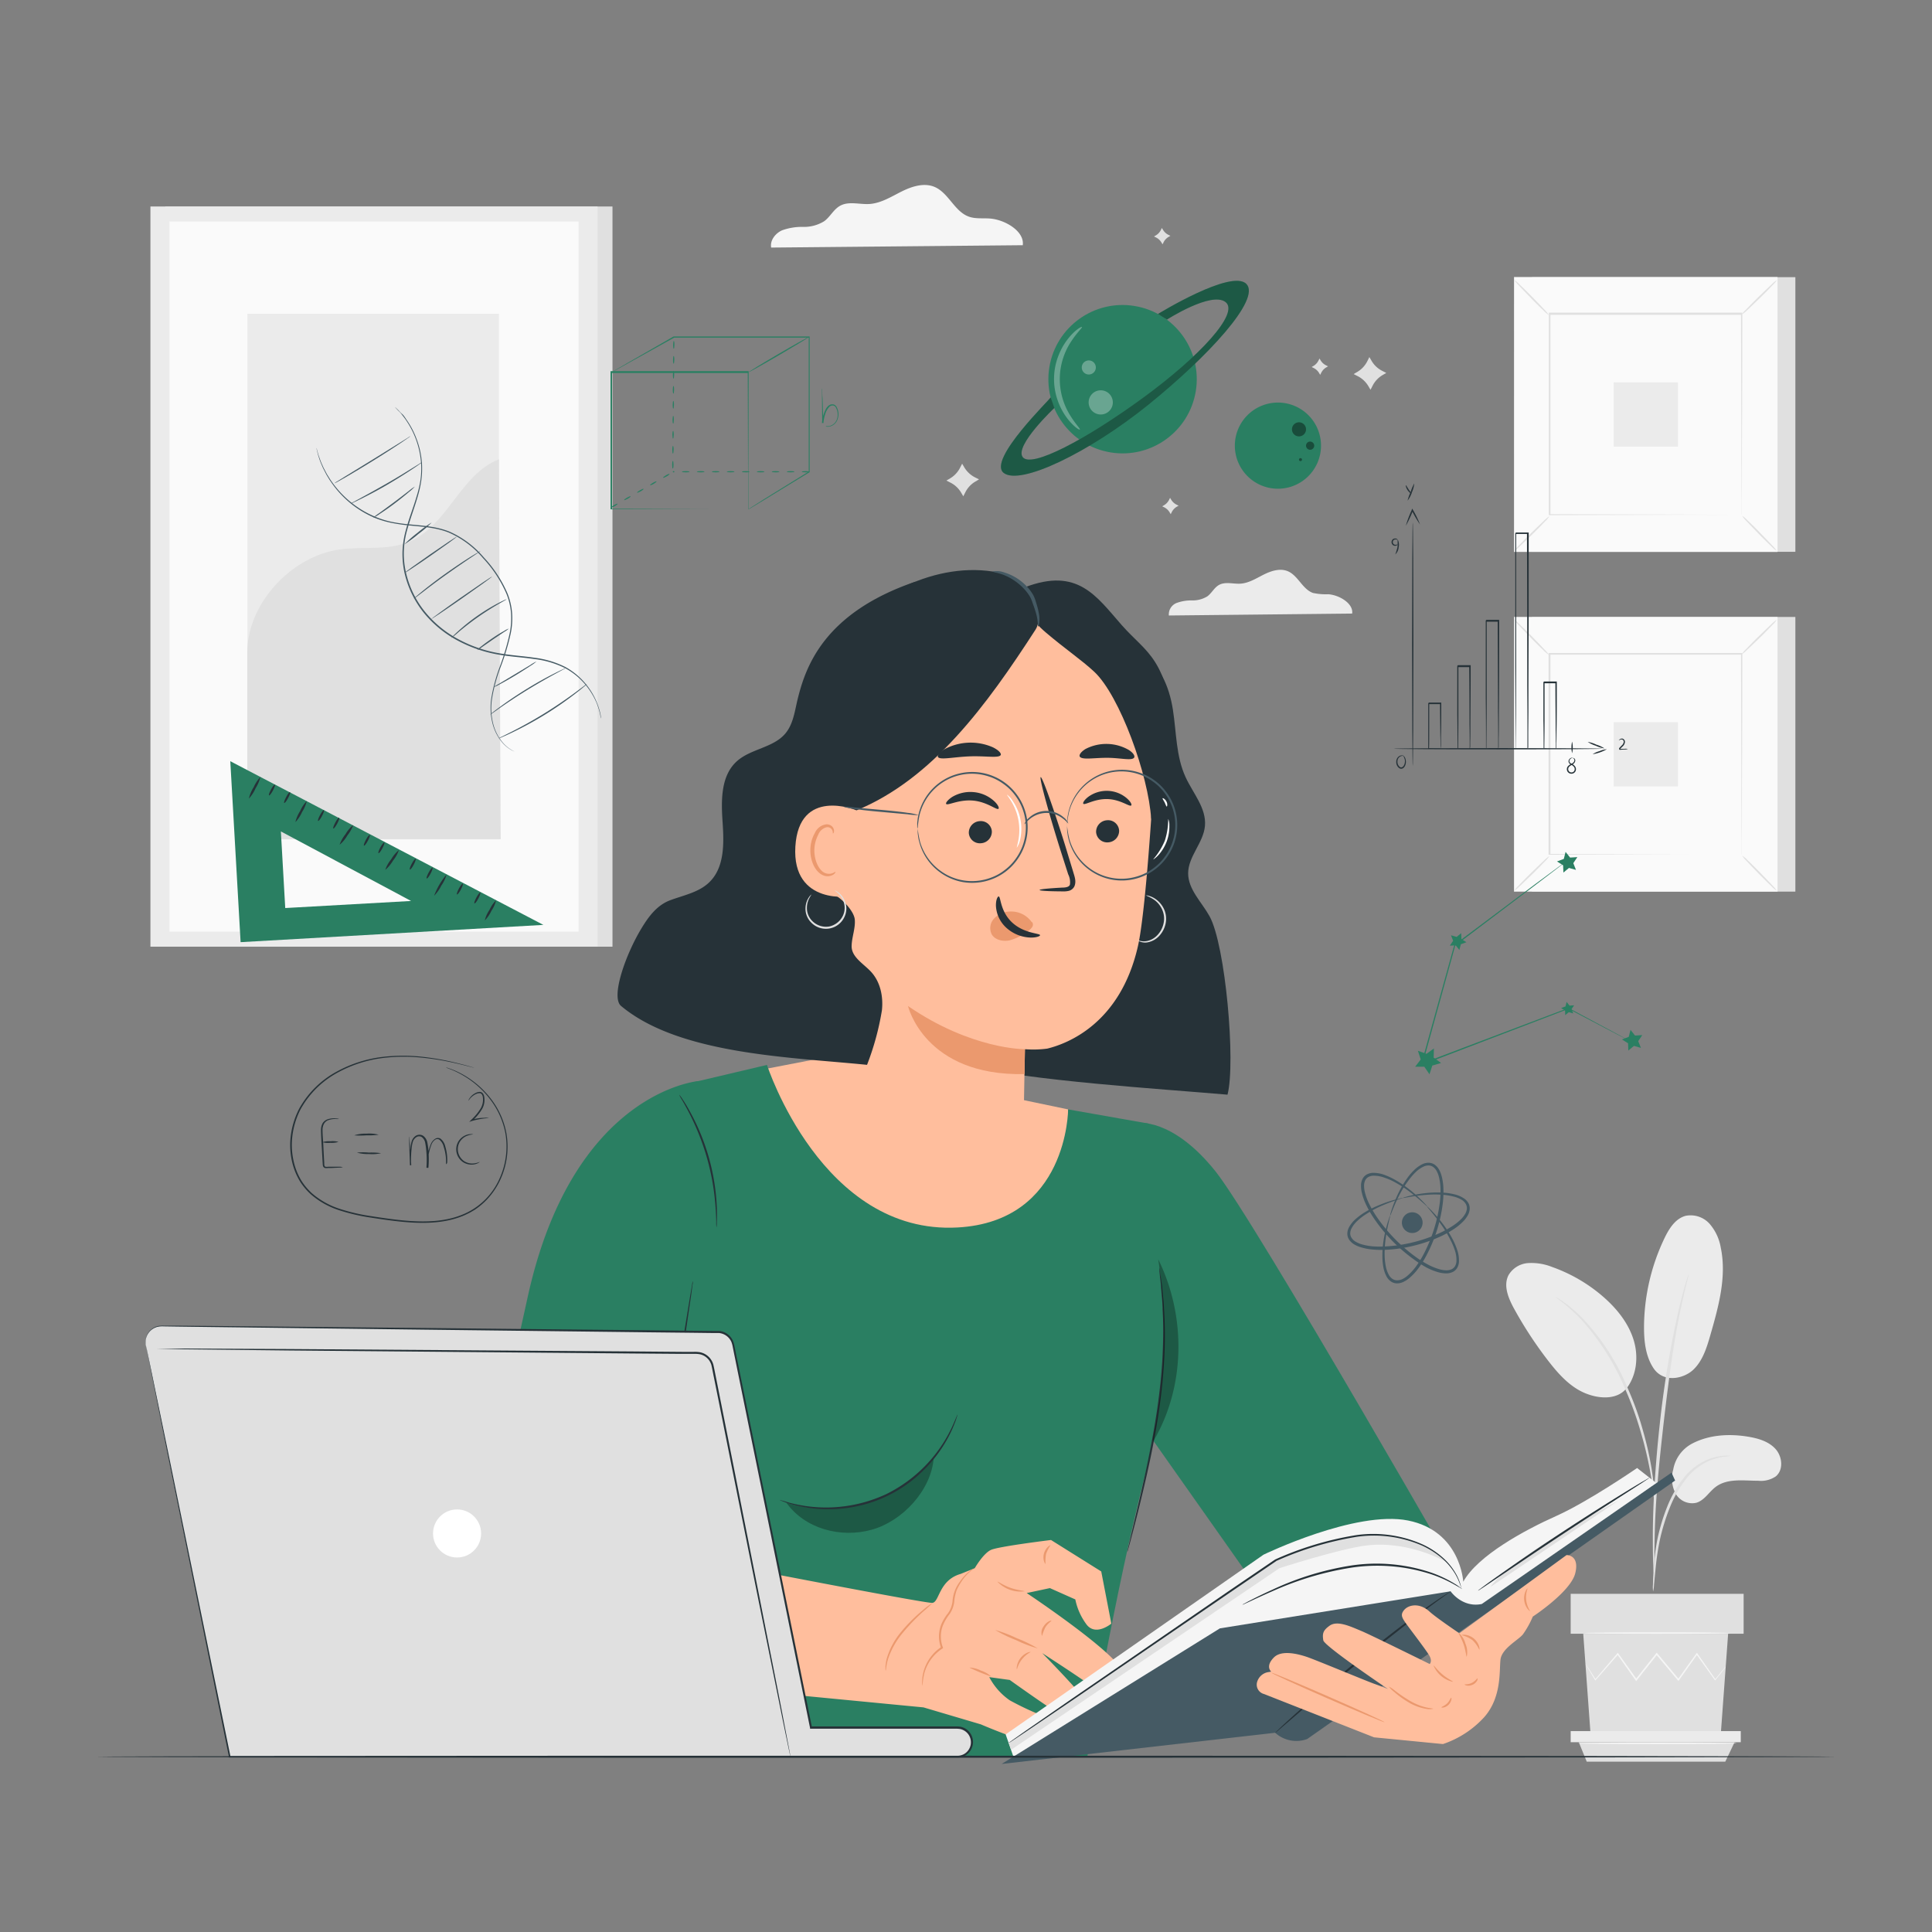<svg xmlns="http://www.w3.org/2000/svg" viewBox="0 0 500 500"><rect x="0" y="0" width="500" height="500" fill="#808080" stroke="none"/><g id="freepik--background-complete--inject-17"><path d="M438,373.56c4.38-2.26,9.53-2.55,14.39-1.75,2.61.43,5.33,1.21,7.11,3.18s2.11,5.41.08,7.09a6.78,6.78,0,0,1-4.49,1.14c-3.8,0-8-.71-11.06,1.58-1.74,1.3-2.89,3.47-5,4.11a4.9,4.9,0,0,1-5.39-2.39,8.43,8.43,0,0,1-.61-6.19A9.45,9.45,0,0,1,438,373.56Z" style="fill:#ebebeb"></path><path d="M428,354.2c2.68,3.82,7.88,2.56,10.29.22s3.43-5.71,4.36-8.94c2.12-7.37,4.26-15.1,2.68-22.6a12.61,12.61,0,0,0-2.88-6.15,6.59,6.59,0,0,0-6.22-2.07c-2.62.7-4.25,3.26-5.43,5.71a53.83,53.83,0,0,0-5.33,23.12c0,3.73.43,7.63,2.53,10.71" style="fill:#ebebeb"></path><path d="M420.65,359.68c2.91-3.44,3.46-8.48,2.16-12.8s-4.21-8-7.58-11a41.08,41.08,0,0,0-13.58-8,14.41,14.41,0,0,0-6.1-1,6.39,6.39,0,0,0-5.13,3.1c-1.43,2.72-.06,6,1.43,8.72a103.43,103.43,0,0,0,8.91,13.58c2.68,3.45,5.74,6.85,9.81,8.41S418.88,362,421,359.2" style="fill:#ebebeb"></path><path d="M427.82,411.87a8.35,8.35,0,0,0,.24-1.74c.12-1.26.28-2.85.46-4.74a66.67,66.67,0,0,1,1.07-6.95,53.66,53.66,0,0,1,2.53-8.21,30.24,30.24,0,0,1,4.19-7.43,15.66,15.66,0,0,1,5.3-4.4,14.72,14.72,0,0,1,4.46-1.39,8,8,0,0,0,1.73-.25,8,8,0,0,0-1.76,0,13.55,13.55,0,0,0-4.65,1.21,15.53,15.53,0,0,0-5.59,4.45,29.36,29.36,0,0,0-4.35,7.57,50.64,50.64,0,0,0-2.51,8.34,58.8,58.8,0,0,0-.92,7.05c-.15,2-.21,3.64-.24,4.77A8.26,8.26,0,0,0,427.82,411.87Z" style="fill:#e0e0e0"></path><path d="M428.15,408.22a3.57,3.57,0,0,0,0-.8v-2.31c0-2,0-4.89.1-8.47.18-7.15.79-14.84,2-25.69,1.13-10.2,2.64-22.07,4.23-29.79.34-1.76.69-3.34,1-4.72s.58-2.58.83-3.55l.54-2.24a3.3,3.3,0,0,0,.14-.8,4.07,4.07,0,0,0-.28.76c-.18.58-.4,1.31-.67,2.21s-.6,2.14-.95,3.53-.74,2.95-1.11,4.7a261.33,261.33,0,0,0-4.45,27.64c-1.19,10.88-1.73,20.77-1.78,27.94,0,3.59,0,6.49.13,8.49,0,.94.1,1.7.14,2.3A3,3,0,0,0,428.15,408.22Z" style="fill:#e0e0e0"></path><path d="M428.19,389.13a15.9,15.9,0,0,0,0-2.41c-.09-1.54-.31-3.78-.74-6.52a86.25,86.25,0,0,0-2.12-9.5,78.09,78.09,0,0,0-4-11.25,59.75,59.75,0,0,0-11.67-18.18,28.17,28.17,0,0,0-2.75-2.55c-.42-.36-.79-.71-1.17-1l-1.06-.74a16.47,16.47,0,0,0-2-1.3c-.12.16,2.87,1.92,6.64,5.93a63.21,63.21,0,0,1,11.38,18.11,87.62,87.62,0,0,1,4,11.15,96.12,96.12,0,0,1,2.26,9.41c.5,2.71.78,4.92,1,6.46A15.46,15.46,0,0,0,428.19,389.13Z" style="fill:#e0e0e0"></path><polygon points="409.74 422.81 411.65 449.02 445.32 449.02 447.24 422.81 409.74 422.81" style="fill:#e0e0e0"></polygon><rect x="406.49" y="412.48" width="44.76" height="10.33" style="fill:#e0e0e0"></rect><polygon points="406.49 448.01 406.49 450.88 408.59 450.88 450.51 450.88 450.51 448.01 406.49 448.01" style="fill:#ebebeb"></polygon><polygon points="410.65 455.92 408.59 450.88 448.91 450.88 446.5 455.92 410.65 455.92" style="fill:#e0e0e0"></polygon><path d="M446.61,431.37s-.05.09-.16.25l-.5.66c-.48.61-1.13,1.46-2,2.51l-.09.11-.08-.11L439,428.12h.28l-4.75,6.72-.15.21-.16-.2-5.63-6.69h.32c-.09.13-.2.26-.31.39l-5,6.31-.16.21-.16-.22c-1.71-2.41-3.3-4.67-4.74-6.71h.27l-5.84,6.66-.11.12-.08-.14-1.83-3.07-.47-.82a1.56,1.56,0,0,1-.14-.29s.07.08.2.26l.51.79c.47.73,1.12,1.74,1.93,3l-.19,0,5.76-6.74.14-.17.13.18,4.79,6.69h-.32l5-6.32.31-.39.16-.2.16.2,5.61,6.71h-.31l4.79-6.68.14-.2.14.2,4.71,6.73h-.17l2-2.45.55-.63A1.32,1.32,0,0,1,446.61,431.37Z" style="fill:#f5f5f5"></path><path d="M447.7,422.64c0,.11-8.43.21-18.84.21s-18.84-.1-18.84-.21,8.44-.21,18.84-.21S447.7,422.52,447.7,422.64Z" style="fill:#f5f5f5"></path><path d="M449.4,451.16c0,.12-9.16.21-20.47.21s-20.48-.09-20.48-.21,9.17-.21,20.48-.21S449.4,451,449.4,451.16Z" style="fill:#f5f5f5"></path><rect x="396.45" y="71.73" width="68.19" height="71.08" style="fill:#e0e0e0"></rect><rect x="391.83" y="71.73" width="68.19" height="71.08" style="fill:#fafafa"></rect><path d="M460,142.84H391.81V71.71H460Zm-68.19-.05H460v-71H391.85Z" style="fill:#e0e0e0"></path><rect x="401" y="81.29" width="49.86" height="51.97" style="fill:#fafafa"></rect><path d="M401,133.6a8.29,8.29,0,0,1-1.23,1.43c-.8.84-1.92,2-3.17,3.22s-2.41,2.33-3.26,3.12a8.33,8.33,0,0,1-1.44,1.2,7.91,7.91,0,0,1,1.22-1.43c.8-.84,1.92-2,3.18-3.22s2.41-2.34,3.26-3.12A8.33,8.33,0,0,1,401,133.6Z" style="fill:#e0e0e0"></path><path d="M450.86,133.48a8.16,8.16,0,0,1,1.43,1.23c.84.79,2,1.91,3.21,3.17s2.34,2.4,3.12,3.25a8.33,8.33,0,0,1,1.2,1.44,7,7,0,0,1-1.43-1.22c-.84-.8-2-1.92-3.22-3.18s-2.34-2.41-3.12-3.26A7.58,7.58,0,0,1,450.86,133.48Z" style="fill:#e0e0e0"></path><path d="M450.72,81.42A8.16,8.16,0,0,1,452,80c.8-.84,1.92-2,3.17-3.21s2.41-2.34,3.26-3.12a7.91,7.91,0,0,1,1.44-1.2,7.76,7.76,0,0,1-1.23,1.43c-.79.84-1.91,2-3.17,3.22s-2.42,2.34-3.27,3.12A7.58,7.58,0,0,1,450.72,81.42Z" style="fill:#e0e0e0"></path><path d="M400.86,81.55a7.76,7.76,0,0,1-1.43-1.23c-.84-.79-2-1.91-3.21-3.17s-2.34-2.41-3.12-3.26a7.91,7.91,0,0,1-1.2-1.44,8.37,8.37,0,0,1,1.42,1.23c.84.79,2,1.92,3.22,3.17s2.35,2.42,3.13,3.27A7.58,7.58,0,0,1,400.86,81.55Z" style="fill:#e0e0e0"></path><path d="M450.72,133.26s0-.09,0-.25,0-.42,0-.73c0-.65,0-1.59,0-2.81,0-2.46,0-6-.05-10.59,0-9.1-.06-22.07-.1-37.59l.19.19-49.72,0h0l.22-.22c0,19.07,0,36.92,0,52l-.19-.19,36,.1,10.11.05,2.68,0h0l-2.64,0-10.07,0-36.12.1h-.19v-.19c0-15,0-32.9,0-52v-.23H401l49.72,0h.19v.2c0,15.57-.07,28.58-.1,37.72,0,4.53,0,8.09-.05,10.54,0,1.21,0,2.13,0,2.77,0,.3,0,.54,0,.71A2.07,2.07,0,0,1,450.72,133.26Z" style="fill:#e0e0e0"></path><rect x="417.61" y="98.95" width="16.64" height="16.64" style="fill:#ebebeb"></rect><rect x="396.45" y="159.67" width="68.19" height="71.08" style="fill:#e0e0e0"></rect><rect x="391.83" y="159.67" width="68.19" height="71.08" style="fill:#fafafa"></rect><path d="M460,230.78H391.81V159.65H460Zm-68.19-.05H460v-71H391.85Z" style="fill:#e0e0e0"></path><rect x="401" y="169.23" width="49.86" height="51.97" style="fill:#fafafa"></rect><path d="M401,221.55a8.76,8.76,0,0,1-1.23,1.43c-.8.84-1.92,2-3.17,3.21s-2.41,2.34-3.26,3.12a8.33,8.33,0,0,1-1.44,1.2,7.91,7.91,0,0,1,1.22-1.43c.8-.84,1.92-2,3.18-3.22s2.41-2.34,3.26-3.12A7.42,7.42,0,0,1,401,221.55Z" style="fill:#e0e0e0"></path><path d="M450.86,221.42a8.16,8.16,0,0,1,1.43,1.23c.84.79,2,1.91,3.21,3.17s2.34,2.4,3.12,3.25a7.74,7.74,0,0,1,1.2,1.45,7.76,7.76,0,0,1-1.43-1.23c-.84-.79-2-1.92-3.22-3.17s-2.34-2.42-3.12-3.27A7.58,7.58,0,0,1,450.86,221.42Z" style="fill:#e0e0e0"></path><path d="M450.72,169.37a7.59,7.59,0,0,1,1.23-1.44c.8-.84,1.92-2,3.17-3.21s2.41-2.33,3.26-3.12a7.91,7.91,0,0,1,1.44-1.2,7.76,7.76,0,0,1-1.23,1.43c-.79.84-1.91,2-3.17,3.22s-2.42,2.34-3.27,3.12A8.54,8.54,0,0,1,450.72,169.37Z" style="fill:#e0e0e0"></path><path d="M400.86,169.49a7.76,7.76,0,0,1-1.43-1.23c-.84-.79-2-1.91-3.21-3.17s-2.34-2.4-3.12-3.25a8.33,8.33,0,0,1-1.2-1.44,7.46,7.46,0,0,1,1.42,1.22c.84.79,2,1.92,3.22,3.17s2.35,2.42,3.13,3.27A7.58,7.58,0,0,1,400.86,169.49Z" style="fill:#e0e0e0"></path><path d="M450.72,221.2s0-.09,0-.25,0-.42,0-.73c0-.65,0-1.59,0-2.8,0-2.47,0-6-.05-10.6,0-9.1-.06-22.07-.1-37.59l.19.19-49.72,0h0l.22-.22c0,19.07,0,36.92,0,52L401,221l36,.1,10.11,0,2.68,0h0l-2.64,0-10.07,0-36.12.1h-.19v-.19c0-15,0-32.9,0-52V169H401l49.72,0h.19v.2c0,15.57-.07,28.58-.1,37.72,0,4.53,0,8.09-.05,10.55,0,1.2,0,2.12,0,2.76,0,.3,0,.54,0,.71A1.85,1.85,0,0,1,450.72,221.2Z" style="fill:#e0e0e0"></path><rect x="417.61" y="186.89" width="16.64" height="16.64" style="fill:#ebebeb"></rect><path d="M249,120l.59,1a6.79,6.79,0,0,0,2.78,2.56l1,.5-1,.6a6.67,6.67,0,0,0-2.56,2.78l-.51,1-.59-1a6.73,6.73,0,0,0-2.78-2.56l-1-.51,1-.59a6.73,6.73,0,0,0,2.56-2.78Z" style="fill:#e0e0e0"></path><path d="M354.39,92.41l.59,1A6.67,6.67,0,0,0,357.76,96l1,.51-1,.59a6.73,6.73,0,0,0-2.56,2.78l-.51,1-.59-1a6.79,6.79,0,0,0-2.78-2.56l-1-.51,1-.59a6.73,6.73,0,0,0,2.56-2.78Z" style="fill:#e0e0e0"></path><path d="M300.69,59l.3.49a3.36,3.36,0,0,0,1.39,1.28l.52.26-.49.29a3.35,3.35,0,0,0-1.29,1.4l-.25.51-.3-.49a3.3,3.3,0,0,0-1.39-1.28l-.52-.26.5-.3a3.37,3.37,0,0,0,1.28-1.39Z" style="fill:#e0e0e0"></path><path d="M341.49,92.78l.29.49a3.39,3.39,0,0,0,1.4,1.28l.51.26-.49.29a3.39,3.39,0,0,0-1.28,1.4l-.26.51-.29-.49a3.39,3.39,0,0,0-1.4-1.28l-.51-.26.49-.29a3.39,3.39,0,0,0,1.28-1.4Z" style="fill:#e0e0e0"></path><path d="M302.81,128.84l.3.49a3.37,3.37,0,0,0,1.39,1.28l.52.26-.5.29a3.39,3.39,0,0,0-1.28,1.4l-.26.51-.29-.49a3.45,3.45,0,0,0-1.39-1.29l-.52-.25.49-.3a3.39,3.39,0,0,0,1.29-1.39Z" style="fill:#e0e0e0"></path><path d="M349.94,158.79c.36-2.63-3.36-4.8-6.16-5a16,16,0,0,1-4-.34c-2.74-1-3.83-4.49-6.5-5.62-2-.84-4.3-.09-6.24.88s-3.85,2.2-6,2.34c-1.88.12-3.93-.58-5.57.34-1.23.69-1.87,2.1-3,2.94a7.26,7.26,0,0,1-3.92,1.06,11,11,0,0,0-4.05.66,3.18,3.18,0,0,0-2,3.24Z" style="fill:#ebebeb"></path><path d="M264.69,63.46c.5-3.62-4.61-6.6-8.44-6.9-1.84-.15-3.74.13-5.47-.48-3.76-1.31-5.26-6.16-8.92-7.71-2.74-1.15-5.9-.12-8.56,1.21s-5.28,3-8.25,3.21c-2.58.17-5.38-.79-7.64.47-1.69.94-2.57,2.88-4.12,4a9.89,9.89,0,0,1-5.38,1.46,15.25,15.25,0,0,0-5.55.9c-1.71.79-3.13,2.6-2.78,4.45Z" style="fill:#f5f5f5"></path><rect x="42.78" y="53.44" width="115.73" height="191.56" style="fill:#e0e0e0"></rect><rect x="38.93" y="53.44" width="115.73" height="191.56" style="fill:#ebebeb"></rect><rect x="43.86" y="57.32" width="105.87" height="183.79" style="fill:#fafafa"></rect><rect x="64.02" y="81.2" width="65.1" height="136.03" style="fill:#ebebeb"></rect><path d="M64,169.1c-.15-12.71,11.27-25.12,23.86-26.89,6-.85,12.37.35,18-2,10-4.11,13.19-17.4,23.26-21.35l.46,98.32H64Z" style="fill:#e0e0e0"></path></g><g id="freepik--Elements--inject-17"><path d="M81.9,115.94a1.1,1.1,0,0,1,.09.27l.22.8a11.55,11.55,0,0,0,.41,1.3c.18.5.37,1.09.66,1.72l.44,1,.57,1.08a10.52,10.52,0,0,0,.66,1.15c.25.38.47.8.77,1.2a25.89,25.89,0,0,0,11.33,9.25,24.34,24.34,0,0,0,4.31,1.35,41.49,41.49,0,0,0,4.75.66c3.27.32,6.81.5,10.2,1.86a24.81,24.81,0,0,1,8.88,6.65,32.28,32.28,0,0,1,6.12,9.28,17.22,17.22,0,0,1,1.22,5.18,19.44,19.44,0,0,1-.32,5.08,61.35,61.35,0,0,1-2.7,9,42.43,42.43,0,0,0-2.14,7.84,16.29,16.29,0,0,0,.25,6.64,12.37,12.37,0,0,0,2.17,4.52,9.1,9.1,0,0,0,2.34,2.16c.61.39,1,.54,1,.56a6.46,6.46,0,0,1-1-.5,9,9,0,0,1-2.4-2.14,12.24,12.24,0,0,1-2.25-4.55,16.48,16.48,0,0,1-.31-6.73,43.32,43.32,0,0,1,2.12-7.89,62.71,62.71,0,0,0,2.66-9,19.85,19.85,0,0,0,.3-5,16.6,16.6,0,0,0-1.21-5.07,32.2,32.2,0,0,0-6.06-9.19,24.5,24.5,0,0,0-8.76-6.56c-3.31-1.35-6.82-1.53-10.1-1.86a45.07,45.07,0,0,1-4.78-.68A24.67,24.67,0,0,1,96.94,134a25.78,25.78,0,0,1-11.37-9.41c-.3-.4-.53-.82-.77-1.21a12.55,12.55,0,0,1-.65-1.17l-.56-1.08-.43-1a16,16,0,0,1-.64-1.74,11,11,0,0,1-.37-1.31c-.08-.35-.15-.62-.19-.81A2.22,2.22,0,0,1,81.9,115.94Z" style="fill:#455a64"></path><path d="M102.23,105.34l.22.2.62.6c.27.27.57.63,1,1s.76.92,1.16,1.52a21.48,21.48,0,0,1,2.47,4.64,22.28,22.28,0,0,1,1.51,6.79,23.26,23.26,0,0,1-.15,4.05,29.17,29.17,0,0,1-.94,4.3c-.83,2.92-2,5.92-2.88,9.21a23.42,23.42,0,0,0-.73,5.13,21.88,21.88,0,0,0,.55,5.37A25,25,0,0,0,110,158.35a28.38,28.38,0,0,0,8.77,7.16,34.07,34.07,0,0,0,10,3.48c3.34.62,6.58.78,9.58,1.24a24.17,24.17,0,0,1,8.06,2.44,18.4,18.4,0,0,1,8,9,18.37,18.37,0,0,1,1,3.17c.06.37.1.65.14.86a2.08,2.08,0,0,1,0,.29s0-.1-.07-.29-.1-.48-.17-.84a20.09,20.09,0,0,0-1-3.14,18.89,18.89,0,0,0-2.73-4.43,18,18,0,0,0-5.3-4.36,24,24,0,0,0-8-2.37c-3-.45-6.23-.6-9.6-1.21a34.81,34.81,0,0,1-10.1-3.5,28.74,28.74,0,0,1-8.88-7.24,25.62,25.62,0,0,1-5-10.29,23.07,23.07,0,0,1-.54-5.45,23.8,23.8,0,0,1,.74-5.2c.85-3.32,2.08-6.32,2.92-9.22a28.9,28.9,0,0,0,1-4.25,21.94,21.94,0,0,0,.17-4,22.46,22.46,0,0,0-3.85-11.36c-.39-.61-.8-1.09-1.13-1.54s-.66-.78-.92-1l-.59-.63A2.35,2.35,0,0,1,102.23,105.34Z" style="fill:#455a64"></path><path d="M151.92,177a5.38,5.38,0,0,1-.78.71c-.52.45-1.29,1.07-2.26,1.81a90.21,90.21,0,0,1-7.84,5.42,92.36,92.36,0,0,1-8.37,4.57c-1.1.53-2,.94-2.62,1.2a5,5,0,0,1-1,.38,7.45,7.45,0,0,1,.93-.5l2.58-1.29c2.17-1.1,5.13-2.7,8.29-4.65s5.92-3.88,7.88-5.32l2.31-1.72A6.84,6.84,0,0,1,151.92,177Z" style="fill:#455a64"></path><path d="M146.55,172.8a4.57,4.57,0,0,1-.79.47l-2.18,1.18c-1.84,1-4.36,2.42-7.09,4.09s-5.13,3.29-6.85,4.48l-2,1.42a6.23,6.23,0,0,1-.77.49,4.86,4.86,0,0,1,.69-.6c.46-.37,1.14-.88,2-1.5,1.69-1.25,4.09-2.89,6.82-4.57s5.28-3.07,7.15-4c.94-.48,1.7-.85,2.24-1.09A5.34,5.34,0,0,1,146.55,172.8Z" style="fill:#455a64"></path><path d="M138.85,171.18a11,11,0,0,1-1.55,1.13c-1,.65-2.35,1.53-3.89,2.46s-2.95,1.72-4,2.28a10.89,10.89,0,0,1-1.72.83,11.48,11.48,0,0,1,1.6-1l3.94-2.36,3.94-2.37A10.57,10.57,0,0,1,138.85,171.18Z" style="fill:#455a64"></path><path d="M131.67,162.68a6.34,6.34,0,0,1-1.17.85l-2.89,1.94-2.87,2a6.63,6.63,0,0,1-1.22.77,5.32,5.32,0,0,1,1.08-1c.7-.56,1.69-1.29,2.82-2.06s2.18-1.42,3-1.86A5.49,5.49,0,0,1,131.67,162.68Z" style="fill:#455a64"></path><path d="M131.1,155.1c0,.05-.85.51-2.22,1.3s-3.24,1.94-5.21,3.32-3.69,2.76-4.9,3.78a24.83,24.83,0,0,1-2,1.64,3.62,3.62,0,0,1,.46-.52c.31-.32.78-.76,1.37-1.3a50.95,50.95,0,0,1,10.15-7.13c.7-.37,1.28-.65,1.68-.84A2.71,2.71,0,0,1,131.1,155.1Z" style="fill:#455a64"></path><path d="M127.35,149.22c.05.08-3.46,2.61-7.84,5.67s-8,5.46-8,5.39,3.45-2.62,7.83-5.67S127.29,149.14,127.35,149.22Z" style="fill:#455a64"></path><path d="M124.36,142.59a3.93,3.93,0,0,1-.68.5c-.5.34-1.13.77-1.89,1.27-1.6,1.07-3.8,2.57-6.19,4.27s-4.51,3.3-6,4.46l-1.82,1.38a4,4,0,0,1-.69.47,3.63,3.63,0,0,1,.61-.58c.4-.35,1-.85,1.75-1.46,1.5-1.21,3.6-2.84,6-4.54s4.62-3.18,6.25-4.2c.82-.51,1.49-.91,2-1.18A3.74,3.74,0,0,1,124.36,142.59Z" style="fill:#455a64"></path><path d="M118.19,138.92c.06.07-2.92,2.23-6.64,4.82s-6.79,4.61-6.85,4.54,2.93-2.24,6.65-4.82S118.14,138.84,118.19,138.92Z" style="fill:#455a64"></path><path d="M111.72,135.22a28.31,28.31,0,0,1-3.42,2.95,30.66,30.66,0,0,1-3.63,2.69,30.56,30.56,0,0,1,3.42-3A30.66,30.66,0,0,1,111.72,135.22Z" style="fill:#455a64"></path><path d="M107.36,125.93a11.1,11.1,0,0,1-1.46,1.35c-.93.79-2.25,1.86-3.75,3s-2.89,2.08-3.92,2.75a10.1,10.1,0,0,1-1.71,1,13,13,0,0,1,1.58-1.21c1-.72,2.36-1.71,3.85-2.82s2.83-2.15,3.8-2.9A12.43,12.43,0,0,1,107.36,125.93Z" style="fill:#455a64"></path><path d="M109.24,119.61a4,4,0,0,1-.67.52c-.43.32-1.08.76-1.88,1.29-1.61,1.07-3.87,2.5-6.42,4s-4.92,2.72-6.65,3.58c-.86.43-1.57.77-2.06,1a3.73,3.73,0,0,1-.78.32,4.52,4.52,0,0,1,.72-.43l2-1.09c1.7-.91,4-2.19,6.59-3.67s4.82-2.86,6.46-3.88l1.94-1.2A3.79,3.79,0,0,1,109.24,119.61Z" style="fill:#455a64"></path><path d="M106.24,112.86a5.47,5.47,0,0,1-.73.55c-.48.34-1.18.82-2.06,1.41-1.75,1.16-4.19,2.74-6.92,4.43s-5.22,3.17-7,4.21c-.91.52-1.65.94-2.17,1.22a5.77,5.77,0,0,1-.82.4,4.83,4.83,0,0,1,.75-.52l2.12-1.31,7-4.29,7-4.34,2.12-1.32A4.41,4.41,0,0,1,106.24,112.86Z" style="fill:#455a64"></path><path d="M369.36,312.21c-.05.05-.79-.69-2.23-1.92-.72-.61-1.61-1.35-2.69-2.14a30.22,30.22,0,0,0-3.84-2.4,16.37,16.37,0,0,0-2.4-1,7.91,7.91,0,0,0-2.7-.48,2.91,2.91,0,0,0-1.31.31,2,2,0,0,0-.9.95,3.3,3.3,0,0,0-.27,1.42,7.1,7.1,0,0,0,.2,1.56,14.86,14.86,0,0,0,1.16,3.13,28.91,28.91,0,0,0,1.77,3.07,42.59,42.59,0,0,0,10.36,10.67,26.58,26.58,0,0,0,3,1.86,14.63,14.63,0,0,0,3.1,1.26,7.05,7.05,0,0,0,1.55.25,3.32,3.32,0,0,0,1.42-.23,2,2,0,0,0,1-.87,3,3,0,0,0,.35-1.3,7.77,7.77,0,0,0-.4-2.72,17.56,17.56,0,0,0-1-2.43,31.14,31.14,0,0,0-2.29-3.91c-.76-1.1-1.46-2-2.06-2.75-1.18-1.47-1.9-2.24-1.85-2.29s.22.15.59.5.88.87,1.51,1.58a34.39,34.39,0,0,1,2.19,2.69,29.05,29.05,0,0,1,2.44,3.92,19.76,19.76,0,0,1,1.05,2.5,8.49,8.49,0,0,1,.47,3,3.55,3.55,0,0,1-.42,1.61,2.69,2.69,0,0,1-1.3,1.19,4.06,4.06,0,0,1-1.74.31,7.77,7.77,0,0,1-1.73-.25,15.7,15.7,0,0,1-3.27-1.3A27.26,27.26,0,0,1,366,326a42.14,42.14,0,0,1-10.57-10.9,27,27,0,0,1-1.81-3.16,15.81,15.81,0,0,1-1.19-3.31,7.24,7.24,0,0,1-.2-1.73,3.84,3.84,0,0,1,.36-1.73,2.71,2.71,0,0,1,1.23-1.27,3.65,3.65,0,0,1,1.62-.37,8.45,8.45,0,0,1,2.94.56,18,18,0,0,1,2.46,1.13,28.72,28.72,0,0,1,3.84,2.55c1.07.84,1.94,1.61,2.63,2.27s1.2,1.19,1.53,1.56S369.38,312.19,369.36,312.21Z" style="fill:#455a64"></path><path d="M359.77,314.61c.06,0-.23,1-.61,2.78-.19.9-.4,2-.57,3.28a28,28,0,0,0-.24,4.37,15.73,15.73,0,0,0,.26,2.51,7.48,7.48,0,0,0,.89,2.5,3,3,0,0,0,.9.95,2.12,2.12,0,0,0,1.23.34A3.3,3.3,0,0,0,363,331a6.34,6.34,0,0,0,1.26-.85,14.3,14.3,0,0,0,2.19-2.38,25.35,25.35,0,0,0,1.83-2.89,39.68,39.68,0,0,0,4.35-13.7,26.4,26.4,0,0,0,.17-3.41,14.46,14.46,0,0,0-.41-3.21,7.31,7.31,0,0,0-.54-1.42,3.24,3.24,0,0,0-.88-1.08,2.08,2.08,0,0,0-1.2-.44,3,3,0,0,0-1.28.26,7.57,7.57,0,0,0-2.17,1.52,16.2,16.2,0,0,0-1.66,1.91A27.35,27.35,0,0,0,362.3,309c-.6,1.14-1.06,2.16-1.42,3-.72,1.69-1.05,2.65-1.11,2.63a2.22,2.22,0,0,1,.15-.73c.13-.47.34-1.15.65-2s.74-1.91,1.31-3.09a26.63,26.63,0,0,1,2.27-3.85,14.77,14.77,0,0,1,1.69-2,8,8,0,0,1,2.35-1.71,3.71,3.71,0,0,1,1.57-.33,2.83,2.83,0,0,1,1.62.56,4.06,4.06,0,0,1,1.1,1.31,7.41,7.41,0,0,1,.62,1.58,14.65,14.65,0,0,1,.46,3.38,24.71,24.71,0,0,1-.15,3.53,39,39,0,0,1-4.45,14,25.09,25.09,0,0,1-1.91,3,14.53,14.53,0,0,1-2.33,2.49,7.32,7.32,0,0,1-1.41.93,3.94,3.94,0,0,1-1.66.44,2.86,2.86,0,0,1-1.64-.47,3.84,3.84,0,0,1-1.1-1.18,8.07,8.07,0,0,1-.93-2.75,15,15,0,0,1-.22-2.61,25.66,25.66,0,0,1,.37-4.46,32.73,32.73,0,0,1,.71-3.28c.24-.89.47-1.57.63-2A2.29,2.29,0,0,1,359.77,314.61Z" style="fill:#455a64"></path><path d="M363.05,310c0,.07-1,.33-2.69.95-.86.31-1.9.71-3.09,1.24a27.78,27.78,0,0,0-3.84,2.1,14.66,14.66,0,0,0-2,1.54,7.22,7.22,0,0,0-1.65,2.07,3,3,0,0,0-.34,1.26,2.09,2.09,0,0,0,.37,1.23,3.09,3.09,0,0,0,1,.94,6.93,6.93,0,0,0,1.38.63,14.68,14.68,0,0,0,3.18.6,25.9,25.9,0,0,0,3.42,0,37.77,37.77,0,0,0,7.13-1.11,38.29,38.29,0,0,0,6.81-2.4,26.74,26.74,0,0,0,3-1.65,13.71,13.71,0,0,0,2.51-2,6.14,6.14,0,0,0,.92-1.21,3.17,3.17,0,0,0,.46-1.31,2.14,2.14,0,0,0-.25-1.25,3.17,3.17,0,0,0-.9-1,7.41,7.41,0,0,0-2.44-1,16,16,0,0,0-2.49-.41,28,28,0,0,0-4.38,0c-1.29.1-2.4.24-3.31.37-1.8.28-2.79.51-2.81.44a2.43,2.43,0,0,1,.7-.25c.46-.14,1.15-.32,2.06-.51s2-.37,3.32-.51a26.85,26.85,0,0,1,4.47-.1,15.29,15.29,0,0,1,2.59.38,7.74,7.74,0,0,1,2.69,1.1,3.63,3.63,0,0,1,1.11,1.16,2.77,2.77,0,0,1,.37,1.67,3.83,3.83,0,0,1-.53,1.63,7.43,7.43,0,0,1-1,1.35,14.66,14.66,0,0,1-2.64,2.18,26.27,26.27,0,0,1-3.08,1.73,38.44,38.44,0,0,1-7,2.47,37.44,37.44,0,0,1-7.29,1.11,24.35,24.35,0,0,1-3.53-.06,14.43,14.43,0,0,1-3.35-.67,7.17,7.17,0,0,1-1.54-.71,4.1,4.1,0,0,1-1.24-1.18,2.84,2.84,0,0,1-.46-1.64,3.66,3.66,0,0,1,.43-1.56,8,8,0,0,1,1.84-2.24,16.35,16.35,0,0,1,2.11-1.56,26.82,26.82,0,0,1,4-2,33.09,33.09,0,0,1,3.17-1.12c.88-.26,1.58-.43,2.05-.53A2.42,2.42,0,0,1,363.05,310Z" style="fill:#455a64"></path><path d="M368.09,315.77a2.68,2.68,0,1,1-3.25-1.95A2.69,2.69,0,0,1,368.09,315.77Z" style="fill:#455a64"></path><path d="M422.72,269.86l-.3-.14-.87-.44-3.35-1.74-12.31-6.47H406l-37.92,14.49-.34.13.1-.35,1.16-4.19c2.65-9.56,5.16-18.61,7.36-26.57l0-.06,0,0,21-15.74,6-4.44,1.59-1.17.41-.29q.13-.11.15-.09l-.13.11-.4.32-1.56,1.2-5.92,4.51-20.94,15.85.06-.09c-2.2,8-4.69,17-7.33,26.59-.4,1.43-.79,2.86-1.16,4.19l-.24-.22,38-14.39,0,0,.06,0,12.25,6.57,3.31,1.79.86.48Z" style="fill:#2a7f62"></path><polygon points="372.95 275.1 370.68 275.77 369.95 278.02 368.61 276.07 366.24 276.07 367.68 274.19 366.95 271.94 369.18 272.73 371.09 271.34 371.03 273.71 372.95 275.1" style="fill:#2a7f62"></polygon><polygon points="379.5 243.85 378.07 244.37 377.68 245.85 376.74 244.65 375.21 244.74 376.07 243.47 375.51 242.05 376.98 242.47 378.16 241.5 378.21 243.03 379.5 243.85" style="fill:#2a7f62"></polygon><polygon points="408.21 221.82 407.17 223.39 407.86 225.13 406.05 224.62 404.61 225.82 404.53 223.94 402.95 222.94 404.71 222.29 405.17 220.47 406.34 221.94 408.21 221.82" style="fill:#2a7f62"></polygon><polygon points="425.02 267.88 423.97 269.45 424.67 271.19 422.86 270.68 421.41 271.88 421.34 270 419.75 269 421.51 268.35 421.98 266.53 423.14 268 425.02 267.88" style="fill:#2a7f62"></polygon><polygon points="407.38 260.17 406.71 261.17 407.16 262.28 406 261.95 405.08 262.72 405.04 261.52 404.02 260.88 405.15 260.46 405.44 259.3 406.19 260.25 407.38 260.17" style="fill:#2a7f62"></polygon><circle cx="290.54" cy="98.15" r="19.2" transform="translate(146.85 369.07) rotate(-80.73)" style="fill:#2a7f62"></circle><g style="opacity:0.3"><path d="M288,104.14a3.13,3.13,0,1,1-3.13-3.13A3.13,3.13,0,0,1,288,104.14Z" style="fill:#fff"></path></g><g style="opacity:0.3"><path d="M283.6,95.1a1.82,1.82,0,1,1-1.82-1.82A1.82,1.82,0,0,1,283.6,95.1Z" style="fill:#fff"></path></g><path d="M271.91,102.82c.09.33-16.43,16.18-12.17,19.56s22.17-5.29,37.44-17.62,29.21-27.31,25.39-31.27-22.89,7.77-22.89,7.77L302,82.71s11.53-7.4,15.18-4.53-6.75,14.1-21.43,24.82-28.87,18.24-31.07,15.3,8.19-12.73,8.19-12.73Z" style="fill:#2a7f62"></path><g style="opacity:0.3"><path d="M271.91,102.82c.09.33-16.43,16.18-12.17,19.56s22.17-5.29,37.44-17.62,29.21-27.31,25.39-31.27-22.89,7.77-22.89,7.77L302,82.71s11.53-7.4,15.18-4.53-6.75,14.1-21.43,24.82-28.87,18.24-31.07,15.3,8.19-12.73,8.19-12.73Z"></path></g><g style="opacity:0.3"><path d="M280,84.62c.15.19-1.15,1.29-2.62,3.51a17.68,17.68,0,0,0-.39,19.42c1.39,2.27,2.64,3.43,2.48,3.61s-1.64-.76-3.35-3a16.68,16.68,0,0,1-2.33-4.37,16.61,16.61,0,0,1,.24-12,16.59,16.59,0,0,1,2.5-4.27C278.29,85.32,279.87,84.49,280,84.62Z" style="fill:#fff"></path></g><path d="M319.58,115.07a11.15,11.15,0,1,1,10.88,11.41A11.15,11.15,0,0,1,319.58,115.07Z" style="fill:#2a7f62"></path><g style="opacity:0.4"><path d="M334.36,111.07a1.82,1.82,0,1,1,1.77,1.86A1.81,1.81,0,0,1,334.36,111.07Z"></path></g><g style="opacity:0.4"><path d="M338,115.31a1.06,1.06,0,1,1,1,1.09A1.07,1.07,0,0,1,338,115.31Z"></path></g><g style="opacity:0.4"><path d="M336.57,118.56a.4.4,0,0,1,.39.4.39.39,0,0,1-.4.38.38.38,0,0,1-.38-.4A.39.39,0,0,1,336.57,118.56Z"></path></g><path d="M365.62,198.25c-.1,0-.17-14.12-.17-31.53s.07-31.53.17-31.53.17,14.11.17,31.53S365.71,198.25,365.62,198.25Z" style="fill:#263238"></path><path d="M367.5,135.73a28.27,28.27,0,0,1-2.14-3.66l.3,0,0,.08a30.5,30.5,0,0,1-1.83,3.93,26.34,26.34,0,0,1,1.52-4.06l0-.08.14-.32.16.3A26.41,26.41,0,0,1,367.5,135.73Z" style="fill:#263238"></path><path d="M365.27,127.74c-.06.07-.58-.27-1-.9s-.52-1.24-.43-1.26.33.5.71,1.08S365.33,127.67,365.27,127.74Z" style="fill:#263238"></path><path d="M364.28,129.56a11.75,11.75,0,0,1,.8-2.25,11.25,11.25,0,0,1,.92-2.2,6.66,6.66,0,0,1-.61,2.32A6.57,6.57,0,0,1,364.28,129.56Z" style="fill:#263238"></path><path d="M361.1,143.49a18.78,18.78,0,0,0,.58-1.94,19.5,19.5,0,0,0,0-2,2.88,2.88,0,0,1,.29,2.08A2.85,2.85,0,0,1,361.1,143.49Z" style="fill:#263238"></path><path d="M361.72,140.86s-.08.27-.48.37a.94.94,0,0,1-.69-.12,1,1,0,0,1-.08-1.56,1,1,0,0,1,.68-.18c.41,0,.55.3.51.32s-.21-.1-.52-.08a.67.67,0,0,0-.68.72.69.69,0,0,0,.75.66C361.52,141,361.68,140.82,361.72,140.86Z" style="fill:#263238"></path><path d="M414.71,193.77c0,.09-12.08.17-27,.17s-27-.08-27-.17,12.07-.17,27-.17S414.71,193.68,414.71,193.77Z" style="fill:#263238"></path><path d="M415.26,193.7A8.15,8.15,0,0,1,413,193a8.36,8.36,0,0,1-2.1-1,7.88,7.88,0,0,1,2.22.71A8.11,8.11,0,0,1,415.26,193.7Z" style="fill:#263238"></path><path d="M415.85,193.9a10.91,10.91,0,0,1-3.68,1.29,6.21,6.21,0,0,1,1.79-.8A5.64,5.64,0,0,1,415.85,193.9Z" style="fill:#263238"></path><path d="M363.08,195.48a1.66,1.66,0,0,1,.7,1.12,2.38,2.38,0,0,1-.11,1.47,1.7,1.7,0,0,1-.54.73.92.92,0,0,1-1,0,1.93,1.93,0,0,1-.78-1.64,1.71,1.71,0,0,1,.6-1.35,1.29,1.29,0,0,1,.95-.31c.24,0,.35.11.34.12s-.13,0-.34,0a1.31,1.31,0,0,0-.79.36,1.49,1.49,0,0,0-.45,1.16,1.68,1.68,0,0,0,.64,1.36.61.61,0,0,0,.66,0,1.43,1.43,0,0,0,.45-.58,2.35,2.35,0,0,0,.16-1.3A4.08,4.08,0,0,0,363.08,195.48Z" style="fill:#263238"></path><path d="M407,196.19s.19-.11.45.11a.67.67,0,0,1,.23.54,1.15,1.15,0,0,1-.32.69c-.38.42-1.08.58-1.4,1.09a.9.9,0,0,0,0,.87.85.85,0,0,0,.82.41.81.81,0,0,0,.71-.58.89.89,0,0,0-.17-.86,2.45,2.45,0,0,0-.72-.57,1.07,1.07,0,0,1-.64-.66.89.89,0,0,1,.17-.75,1.12,1.12,0,0,1,.45-.34c.29-.1.46-.08.47-.06s-.16,0-.41.18a1,1,0,0,0-.36.33.68.68,0,0,0-.09.58c.1.43.9.49,1.37,1.1a1.22,1.22,0,0,1,.24,1.16,1.15,1.15,0,0,1-1,.8,1.18,1.18,0,0,1-1.14-.57,1.22,1.22,0,0,1,0-1.2,2,2,0,0,1,.8-.66,3.58,3.58,0,0,0,.69-.44.93.93,0,0,0,.3-.54.58.58,0,0,0-.13-.43C407.2,196.19,407,196.22,407,196.19Z" style="fill:#263238"></path><path d="M406.86,194.93a6.61,6.61,0,0,1,0-3,6.61,6.61,0,0,1,0,3Z" style="fill:#263238"></path><path d="M421.29,193.83a2.43,2.43,0,0,1-.92.14l-1,.06a.36.36,0,0,1-.23,0,.28.28,0,0,1-.12-.3.62.62,0,0,1,.21-.32l.44-.46a1.46,1.46,0,0,0,.55-.95.61.61,0,0,0-.42-.62,1,1,0,0,0-.59.11c-.15.06-.23.1-.25.08s.05-.09.18-.19a1,1,0,0,1,.7-.24.86.86,0,0,1,.69.87,1.72,1.72,0,0,1-.6,1.17l-.46.45c-.08.07-.14.14-.14.17h0v0h.06l1,0A2.7,2.7,0,0,1,421.29,193.83Z" style="fill:#263238"></path><path d="M372.8,193.77s0-.34,0-.93,0-1.46-.05-2.47c0-2.1-.06-5-.07-8.32l.16.17h-3.13l.17-.17h0v3.47c0,1.11,0,2.17,0,3.17,0,2,0,3.7-.05,5.07l-.1-.1,2.28.05c.54,0,.84,0,.85.05a6.16,6.16,0,0,1-.79,0l-2.34.05h-.1v-.1c0-1.37,0-3.09,0-5.07,0-1,0-2.06,0-3.17v-3.47h0l.17-.17H373v.16c0,3.39,0,6.34-.08,8.43,0,1,0,1.82,0,2.44A5.42,5.42,0,0,1,372.8,193.77Z" style="fill:#263238"></path><path d="M402.65,193.77a1.89,1.89,0,0,1,0-.36c0-.26,0-.58,0-1,0-.9,0-2.12-.05-3.63,0-3.06-.06-7.3-.07-12.11l.17.16h-3.14l.17-.16h0v2.64c0,.87,0,1.72,0,2.55,0,1.67,0,3.24,0,4.71,0,2.9-.05,5.36-.06,7.16l-.09-.09,2.29,0,.62,0,.23,0a5.65,5.65,0,0,1-.79,0l-2.35.05h-.09v-.09c0-1.8,0-4.26-.06-7.16,0-1.47,0-3,0-4.71,0-.83,0-1.68,0-2.55v-2.64h0l.17-.17h3.3v.17c0,4.88,0,9.18-.07,12.23,0,1.49,0,2.7-.05,3.59,0,.38,0,.7,0,1S402.65,193.78,402.65,193.77Z" style="fill:#263238"></path><path d="M380.35,193.77a2.79,2.79,0,0,1,0-.44c0-.32,0-.73,0-1.24,0-1.09,0-2.62-.05-4.52,0-3.83,0-9.12-.07-15.09l.17.17h-3.14c.34-.34.09-.09.17-.16h0v3.38c0,1.11,0,2.19,0,3.25,0,2.11,0,4.1,0,5.93,0,3.64-.05,6.64-.07,8.72l-.08-.08,2.31,0,.61,0,.22,0-.19,0h-.6l-2.35,0h-.08v-.08c0-2.08,0-5.08-.06-8.72,0-1.83,0-3.82,0-5.93,0-1.06,0-2.14,0-3.25v-3.38h0c.08-.08-.17.16.17-.18h3.3v.16c0,6-.05,11.35-.07,15.21,0,1.88,0,3.4-.05,4.48,0,.5,0,.9,0,1.2S380.35,193.78,380.35,193.77Z" style="fill:#263238"></path><path d="M387.73,193.7a1.15,1.15,0,0,1,0-.17V193c0-.46,0-1.1,0-1.91,0-1.67,0-4.06-.05-7,0-5.94-.05-14.15-.08-23.37l.17.17H384.6l.16-.16h0v10.57c0,3.34,0,6.48,0,9.34,0,5.68-.06,10.23-.08,13l-.06-.06,2.31,0h.82s-.06,0-.19,0H387l-2.35,0h-.07v-.07c0-2.82,0-7.37-.07-13,0-2.86,0-6,0-9.34,0-1.68,0-3.4,0-5.17v-5.4h0c.07-.08-.17.16.17-.18h3.3v.17c0,9.26,0,17.52-.07,23.49,0,2.94,0,5.32-.05,7,0,.8,0,1.43,0,1.88l0,.48C387.74,193.66,387.74,193.71,387.73,193.7Z" style="fill:#263238"></path><path d="M395.3,193.7s0-.1,0-.29,0-.49,0-.85c0-.75,0-1.84,0-3.23,0-2.81,0-6.87-.05-11.88,0-10,0-23.93-.07-39.43l.17.17h-3.14c.33-.33.1-.08.17-.15v9.57c0,3.12,0,6.16,0,9.09,0,5.87,0,11.31,0,16.18,0,9.7-.07,17.07-.09,20.82l0,0,2.35,0h.79s-.06,0-.19,0l-.57,0-2.38,0h-.05v-.06c0-3.75-.05-11.12-.08-20.82,0-4.87,0-10.31,0-16.18,0-2.93,0-6,0-9.09V138c.08-.08-.17.15.17-.19h3.3V138c0,15.55,0,29.48-.07,39.55,0,5,0,9-.05,11.84,0,1.38,0,2.45,0,3.2,0,.35,0,.62,0,.82S395.3,193.71,395.3,193.7Z" style="fill:#263238"></path><path d="M59.6,197l2.67,46.83,78.35-4.47Zm13.09,18.17,33.7,18L73.82,235Z" style="fill:#2a7f62"></path><path d="M67.38,201.09A9.61,9.61,0,0,1,66.14,204a9.45,9.45,0,0,1-1.73,2.67,9.51,9.51,0,0,1,1.24-2.94A9.6,9.6,0,0,1,67.38,201.09Z" style="fill:#263238"></path><path d="M79.4,207.3a9.4,9.4,0,0,1-1.24,2.87,8.9,8.9,0,0,1-1.71,2.59,9.12,9.12,0,0,1,1.23-2.87A8.64,8.64,0,0,1,79.4,207.3Z" style="fill:#263238"></path><path d="M91.41,213.51a9.16,9.16,0,0,1-1.52,2.71,8.54,8.54,0,0,1-2,2.4,9.14,9.14,0,0,1,1.52-2.72A8.78,8.78,0,0,1,91.41,213.51Z" style="fill:#263238"></path><path d="M103.23,220a8.62,8.62,0,0,1-1.52,2.72,9.22,9.22,0,0,1-2,2.4,8.62,8.62,0,0,1,1.52-2.72A9.22,9.22,0,0,1,103.23,220Z" style="fill:#263238"></path><path d="M115.57,226.33a9.47,9.47,0,0,1-1.38,2.89,9.57,9.57,0,0,1-1.84,2.6,18.2,18.2,0,0,1,3.22-5.49Z" style="fill:#263238"></path><path d="M128.38,233a8.27,8.27,0,0,1-1.22,2.74,8.52,8.52,0,0,1-1.7,2.47,8.43,8.43,0,0,1,1.23-2.75A8.09,8.09,0,0,1,128.38,233Z" style="fill:#263238"></path><path d="M71.13,203.05c.13.08-.09.76-.5,1.54s-.85,1.33-1,1.26.09-.76.5-1.53S71,203,71.13,203.05Z" style="fill:#263238"></path><path d="M75.06,205c.14.07-.09.76-.5,1.53s-.84,1.34-1,1.27.1-.76.5-1.54S74.93,204.94,75.06,205Z" style="fill:#263238"></path><path d="M83.83,209.65c.13.08-.09.76-.5,1.54s-.85,1.34-1,1.26.09-.76.5-1.53S83.7,209.58,83.83,209.65Z" style="fill:#263238"></path><path d="M87.77,211.62c.13.07-.09.76-.5,1.53s-.85,1.34-1,1.27.09-.76.5-1.54S87.63,211.55,87.77,211.62Z" style="fill:#263238"></path><path d="M95.7,216.06c.14.07-.09.76-.5,1.53s-.84,1.34-1,1.27.09-.76.5-1.54S95.57,216,95.7,216.06Z" style="fill:#263238"></path><path d="M99.46,218c.14.07-.09.76-.5,1.53s-.84,1.34-1,1.27.09-.77.5-1.54S99.33,218,99.46,218Z" style="fill:#263238"></path><path d="M107.57,222.24c.13.08-.09.76-.5,1.54s-.84,1.33-1,1.26.09-.76.5-1.53S107.44,222.17,107.57,222.24Z" style="fill:#263238"></path><path d="M111.93,224.55c.13.08-.09.76-.5,1.54s-.85,1.34-1,1.26.09-.76.5-1.53S111.8,224.48,111.93,224.55Z" style="fill:#263238"></path><path d="M119.77,228.68c.13.07-.09.76-.5,1.53s-.85,1.34-1,1.27.09-.76.5-1.54S119.63,228.61,119.77,228.68Z" style="fill:#263238"></path><path d="M124.29,231c.13.08-.09.77-.5,1.54s-.85,1.34-1,1.26.09-.76.5-1.53S124.16,230.93,124.29,231Z" style="fill:#263238"></path><path d="M193.6,131.84s0-.06,0-.17,0-.29,0-.5c0-.44,0-1.08,0-1.91,0-1.68,0-4.12,0-7.22,0-6.2-.05-15-.08-25.64l.15.14-35.44,0h0l.16-.17c0,13,0,25.14,0,35.44l-.14-.15,25.64.08,7.22,0h.06l-7.18,0-25.74.07H158v-.15c0-10.3,0-22.46,0-35.44v-.17h.17l35.44,0h.14v.15c0,10.64-.05,19.51-.07,25.74,0,3.08,0,5.51,0,7.18,0,.82,0,1.44,0,1.88v.64Z" style="fill:#2a7f62"></path><path d="M193.6,131.84a2.4,2.4,0,0,1,.27-.19l.81-.52,3.14-2L209.36,122l-.06.11c0-9.25,0-21.5,0-34.91l.16.17h-.09l-34.94,0,.06,0L162.56,94l-3.26,1.82-.85.46-.29.15a3.22,3.22,0,0,1,.27-.18l.84-.5,3.22-1.87,11.84-6.8,0,0h0l34.94,0h.26v.17c0,13.41,0,25.66,0,34.91v.07l-.06,0-11.6,7.09-3.17,1.92-.83.49Z" style="fill:#2a7f62"></path><path d="M209.42,87.16c.05.08-3.45,2.21-7.82,4.76s-8,4.56-8,4.48,3.45-2.21,7.83-4.77S209.38,87.08,209.42,87.16Z" style="fill:#2a7f62"></path><path d="M159.84,130.38c0,.08-.3.37-.76.63s-.88.42-.92.34.29-.36.75-.63S159.79,130.3,159.84,130.38Z" style="fill:#2a7f62"></path><path d="M163.2,128.45c.05.08-.29.37-.76.63s-.88.42-.92.34.29-.36.76-.63S163.15,128.37,163.2,128.45Z" style="fill:#2a7f62"></path><path d="M166.56,126.52c.05.08-.29.37-.75.63s-.88.42-.93.34.29-.36.76-.63S166.52,126.44,166.56,126.52Z" style="fill:#2a7f62"></path><path d="M169.93,124.59c0,.08-.3.36-.76.63s-.88.42-.93.34.3-.36.76-.63S169.88,124.51,169.93,124.59Z" style="fill:#2a7f62"></path><path d="M173.29,122.66c0,.08-.29.36-.76.63s-.88.42-.92.34.29-.36.75-.63S173.24,122.58,173.29,122.66Z" style="fill:#2a7f62"></path><path d="M174.14,119.27c.09,0,.16.43.16,1s-.08,1-.18,1-.16-.43-.16-1S174.05,119.26,174.14,119.27Z" style="fill:#2a7f62"></path><path d="M174.17,115.39c.09,0,.17.43.16,1s-.08,1-.17,1-.17-.44-.17-1S174.08,115.39,174.17,115.39Z" style="fill:#2a7f62"></path><path d="M174.2,111.51c.09,0,.17.44.16,1s-.08,1-.17,1-.17-.44-.17-1S174.11,111.51,174.2,111.51Z" style="fill:#2a7f62"></path><path d="M174.23,107.63c.09,0,.17.44.16,1s-.08,1-.17,1-.17-.43-.16-1S174.14,107.63,174.23,107.63Z" style="fill:#2a7f62"></path><path d="M174.26,103.76c.09,0,.17.43.16,1s-.08,1-.17,1-.17-.43-.16-1S174.17,103.76,174.26,103.76Z" style="fill:#2a7f62"></path><path d="M174.29,99.88c.1,0,.17.43.16,1s-.08,1-.17,1-.17-.44-.16-1S174.2,99.88,174.29,99.88Z" style="fill:#2a7f62"></path><path d="M174.32,96c.1,0,.17.44.16,1s-.08,1-.17,1-.17-.44-.16-1S174.23,96,174.32,96Z" style="fill:#2a7f62"></path><path d="M174.35,92.12c.1,0,.17.44.16,1s-.08,1-.17,1-.17-.43-.16-1S174.26,92.12,174.35,92.12Z" style="fill:#2a7f62"></path><path d="M174.38,88.25c.1,0,.17.43.16,1s-.08,1-.17,1-.17-.43-.16-1S174.29,88.25,174.38,88.25Z" style="fill:#2a7f62"></path><path d="M207.49,122.08c0-.08.43-.15,1-.15s1,.07,1,.15-.43.16-1,.16S207.49,122.17,207.49,122.08Z" style="fill:#2a7f62"></path><path d="M203.61,122.08c0-.08.43-.15,1-.15s1,.07,1,.15-.44.16-1,.16S203.61,122.17,203.61,122.08Z" style="fill:#2a7f62"></path><path d="M199.73,122.08c0-.08.43-.15,1-.15s1,.07,1,.15-.43.16-1,.16S199.73,122.17,199.73,122.08Z" style="fill:#2a7f62"></path><path d="M195.85,122.08c0-.08.44-.15,1-.15s1,.07,1,.15-.43.16-1,.16S195.85,122.17,195.85,122.08Z" style="fill:#2a7f62"></path><path d="M192,122.08c0-.08.43-.15,1-.15s1,.07,1,.15-.43.16-1,.16S192,122.17,192,122.08Z" style="fill:#2a7f62"></path><path d="M188.1,122.08c0-.08.43-.15,1-.15s1,.07,1,.15-.44.16-1,.16S188.1,122.17,188.1,122.08Z" style="fill:#2a7f62"></path><path d="M184.22,122.08c0-.08.43-.15,1-.15s1,.07,1,.15-.43.16-1,.16S184.22,122.17,184.22,122.08Z" style="fill:#2a7f62"></path><path d="M180.34,122.08c0-.08.44-.15,1-.15s1,.07,1,.15-.43.16-1,.16S180.34,122.17,180.34,122.08Z" style="fill:#2a7f62"></path><path d="M176.47,122.08c0-.08.43-.15,1-.15s1,.07,1,.15-.43.16-1,.16S176.47,122.17,176.47,122.08Z" style="fill:#2a7f62"></path><path d="M174.12,122.08c0-.08.09-.15.2-.15s.21.07.21.15-.09.16-.21.16A.18.18,0,0,1,174.12,122.08Z" style="fill:#2a7f62"></path><path d="M213.71,110.27a4.6,4.6,0,0,0,.89,0,2.77,2.77,0,0,0,1.84-1.39,3.72,3.72,0,0,0-.1-3.37,1,1,0,0,0-.7-.56,1.24,1.24,0,0,0-.9.24,4.28,4.28,0,0,0-1.13,1.88,8.71,8.71,0,0,0-.5,2.41h-.33c0-2.57-.05-4.81-.05-6.41,0-.75,0-1.38,0-1.88a2.83,2.83,0,0,1,0-.68,3.42,3.42,0,0,1,.07.68c0,.5,0,1.13.08,1.88.06,1.6.12,3.84.17,6.41h-.33a9,9,0,0,1,.52-2.5,9.88,9.88,0,0,1,.48-1.1,2.73,2.73,0,0,1,.76-.93,1.55,1.55,0,0,1,1.16-.3,1.36,1.36,0,0,1,.9.72,3.92,3.92,0,0,1,0,3.65,2.79,2.79,0,0,1-2,1.39,2.1,2.1,0,0,1-.68,0A.62.62,0,0,1,213.71,110.27Z" style="fill:#2a7f62"></path><path d="M115.42,276.23s.14,0,.41.12.67.21,1.18.42a23,23,0,0,1,4.26,2.22,23.63,23.63,0,0,1,5.6,5.15,20.83,20.83,0,0,1,4.18,9.12,20.31,20.31,0,0,1-1.55,12,18.87,18.87,0,0,1-3.9,5.6,18.13,18.13,0,0,1-2.79,2.26c-.53.3-1,.62-1.6.9s-1.1.55-1.69.76c-4.66,1.85-10,1.93-15.36,1.42-2.68-.26-5.38-.65-8.13-1.08a49.24,49.24,0,0,1-8.23-1.91,20.85,20.85,0,0,1-7.37-4.14,16.67,16.67,0,0,1-2.7-3.18A17.19,17.19,0,0,1,76,302.16a19.33,19.33,0,0,1-.79-7.89A21.11,21.11,0,0,1,77.39,287a24.29,24.29,0,0,1,9.92-9.76,32.83,32.83,0,0,1,11.62-3.7,45.47,45.47,0,0,1,10.08-.07,67.23,67.23,0,0,1,7.51,1.23c2,.46,3.6.88,4.66,1.17l1.2.35.41.14-.42-.1-1.21-.31c-1.06-.27-2.63-.67-4.67-1.1a67.19,67.19,0,0,0-7.51-1.15,44.57,44.57,0,0,0-10,.12,32.79,32.79,0,0,0-11.49,3.71,24,24,0,0,0-9.75,9.64,20.63,20.63,0,0,0-2.11,7.16,19.06,19.06,0,0,0,.78,7.73,16.42,16.42,0,0,0,1.68,3.64,16.08,16.08,0,0,0,2.62,3.1,20.68,20.68,0,0,0,7.23,4.06,49.14,49.14,0,0,0,8.18,1.89c2.73.43,5.44.82,8.1,1.08,5.3.51,10.61.44,15.19-1.38a17.77,17.77,0,0,0,9.81-9.3,20.14,20.14,0,0,0,1.58-11.82,20.75,20.75,0,0,0-4.09-9,23.85,23.85,0,0,0-5.5-5.15,25,25,0,0,0-4.21-2.28c-.51-.21-.9-.34-1.17-.45Z" style="fill:#263238"></path><path d="M88.72,302.07a3.21,3.21,0,0,1-.81.1l-2.23.11-.74,0a3.13,3.13,0,0,1-.85,0,.73.73,0,0,1-.42-.34,1.23,1.23,0,0,1-.13-.48l-.06-.91c-.07-1.26-.15-2.62-.23-4s-.17-2.79-.18-4.06a3.61,3.61,0,0,1,.42-1.79,2.52,2.52,0,0,1,1.22-1,5.09,5.09,0,0,1,2.25-.25,2.62,2.62,0,0,1,.81.15,4.72,4.72,0,0,1-.82,0,5.28,5.28,0,0,0-2.13.35,2.16,2.16,0,0,0-1,.95,3.36,3.36,0,0,0-.35,1.62c0,1.22.15,2.61.21,4s.14,2.79.21,4c.06.59-.07,1.33.34,1.43a2.6,2.6,0,0,0,.75,0h3A2.93,2.93,0,0,1,88.72,302.07Z" style="fill:#263238"></path><path d="M87.6,295.52a5.83,5.83,0,0,1-2.08.24,5.72,5.72,0,0,1-2.09-.16,5.58,5.58,0,0,1,2.08-.24A5.68,5.68,0,0,1,87.6,295.52Z" style="fill:#263238"></path><path d="M98,293.66a17.77,17.77,0,0,1-3.17.16,20.07,20.07,0,0,1-3.16,0,9.38,9.38,0,0,1,3.15-.43A9.82,9.82,0,0,1,98,293.66Z" style="fill:#263238"></path><path d="M98.62,298.44a10.19,10.19,0,0,1-3.14.22,9.94,9.94,0,0,1-3.11-.37,16.3,16.3,0,0,1,3.12,0A17.33,17.33,0,0,1,98.62,298.44Z" style="fill:#263238"></path><path d="M115.43,301.31s0-.43,0-1.22a12.13,12.13,0,0,0-.6-3.28,3.34,3.34,0,0,0-1.16-1.89,1,1,0,0,0-1.09.07,2.74,2.74,0,0,0-.83,1,14,14,0,0,0-1,6.21l-.39,0a26.33,26.33,0,0,0-.06-4.6,18.31,18.31,0,0,0-.26-1.85,2.4,2.4,0,0,0-.84-1.44,1.25,1.25,0,0,0-1.46,0,2.22,2.22,0,0,0-.92,1.26,8.54,8.54,0,0,0-.28,1.59c-.06.53-.11,1.05-.13,1.56a24.61,24.61,0,0,0,0,2.85l-.31,0c-.08-2.25-.15-4.09-.2-5.44,0-.6,0-1.09,0-1.48a2.09,2.09,0,0,1,0-.52,2.75,2.75,0,0,1,.07.52l.12,1.48c.08,1.34.2,3.18.34,5.42h-.31a27.15,27.15,0,0,1,0-2.88c0-.51.06-1,.12-1.58a8.39,8.39,0,0,1,.29-1.66,2.61,2.61,0,0,1,1.06-1.48,1.82,1.82,0,0,1,1-.28,1.7,1.7,0,0,1,1,.33,2.79,2.79,0,0,1,1,1.67,17.77,17.77,0,0,1,.28,1.9,27.11,27.11,0,0,1,0,4.67l-.39,0a14,14,0,0,1,1.1-6.35,2.93,2.93,0,0,1,1-1.14,1.31,1.31,0,0,1,1.42-.07,3.55,3.55,0,0,1,1.25,2.07,11.62,11.62,0,0,1,.5,3.36c0,.4,0,.71-.05.91A1.24,1.24,0,0,1,115.43,301.31Z" style="fill:#263238"></path><path d="M124.19,300.68s-.14.17-.48.34a3.79,3.79,0,0,1-1.55.38,4.06,4.06,0,0,1-2.3-.63,4,4,0,0,1-1.28-5.29,4.1,4.1,0,0,1,1.76-1.61,3.74,3.74,0,0,1,1.55-.37,1.39,1.39,0,0,1,.58.08,5.76,5.76,0,0,0-2,.54,4,4,0,0,0-1.56,1.54,3.77,3.77,0,0,0,1.16,4.81,3.94,3.94,0,0,0,2.1.65A5.49,5.49,0,0,0,124.19,300.68Z" style="fill:#263238"></path><path d="M126.55,289.35a20.45,20.45,0,0,0-4.45.77l-.67.22.5-.51a13.93,13.93,0,0,0,2.48-3,4.5,4.5,0,0,0,.52-3.07c-.11-.47-.39-.84-.77-.85a2.44,2.44,0,0,0-1.13.3,4.41,4.41,0,0,0-1.38,1.11c-.27.33-.38.55-.41.53a1.33,1.33,0,0,1,.29-.62,3.79,3.79,0,0,1,1.37-1.26,2.58,2.58,0,0,1,1.28-.39,1,1,0,0,1,.73.35,1.75,1.75,0,0,1,.37.73,4.75,4.75,0,0,1-.52,3.36,12.92,12.92,0,0,1-2.59,3.09l-.17-.3a12.36,12.36,0,0,1,3.28-.52A3.61,3.61,0,0,1,126.55,289.35Z" style="fill:#263238"></path></g><g id="freepik--Character--inject-17"><polygon points="193.52 277.52 214.83 273.41 255.71 282.79 276.43 287.11 276.73 315.42 230.51 323.93 199.32 314.69 187.53 297.34 193.52 277.52" style="fill:#ffbe9d"></polygon><path d="M178.38,280.34l20.11-4.74s14.22,44,49.31,42.07c28.6-1.55,28.63-30.56,28.63-30.56l20.91,3.69s8.77,53.09-.84,90.33c-8,31-15.1,73.48-15.1,73.48H142.49l35.89-174.27Z" style="fill:#2a7f62"></path><path d="M382.15,416.37S324.86,316,314.55,303.12c-11.29-14.1-20.3-12.47-20.3-12.47l-6.06,67.61,48.71,69.11,11.61,4.19Z" style="fill:#2a7f62"></path><path d="M180.78,279.78s-32.56,2.6-44.24,56c-5.28,24.13-12,52.41-13.88,71.41-1.4,13.79,7.11,28.13,20.86,29.89l17.26,3.2a18.12,18.12,0,0,0,20.92-13.56l5.83-24.14L172,397.36l3.59-71.91Z" style="fill:#2a7f62"></path><path d="M300,328.12a3.54,3.54,0,0,1,.15.74c.09.54.19,1.26.33,2.15.07.47.14,1,.23,1.56s.12,1.19.18,1.86c.14,1.33.3,2.85.37,4.54a109.44,109.44,0,0,1,.08,11.87,142.45,142.45,0,0,1-1.44,14.46c-.75,5.1-1.69,9.92-2.64,14.28s-1.9,8.27-2.71,11.55-1.52,5.91-2,7.73c-.24.87-.43,1.57-.58,2.09a5.64,5.64,0,0,1-.23.72,4.07,4.07,0,0,1,.13-.74c.12-.54.29-1.24.49-2.12L294.2,391c.77-3.29,1.69-7.2,2.6-11.56s1.85-9.17,2.6-14.26,1.26-10,1.47-14.41.23-8.46,0-11.82c0-1.68-.18-3.2-.29-4.54-.05-.66-.1-1.28-.14-1.86s-.13-1.08-.18-1.56c-.1-.89-.17-1.61-.23-2.15A5.4,5.4,0,0,1,300,328.12Z" style="fill:#263238"></path><path d="M189.05,405.16a2.78,2.78,0,0,1-.17-.44c-.1-.33-.24-.75-.41-1.29l-.64-2.07a6.17,6.17,0,0,0-1.16-2.59,8.27,8.27,0,0,0-3-1.84,24.08,24.08,0,0,0-4.06-1.14,60.19,60.19,0,0,0-10-1h-.27l0-.26,2.94-19.17c1.89-12.07,3.61-23,4.86-31,.65-3.92,1.17-7.11,1.54-9.37.18-1.07.33-1.92.44-2.55,0-.26.09-.48.13-.66a.66.66,0,0,1,.06-.22.58.58,0,0,1,0,.23c0,.18,0,.4-.08.67-.08.63-.2,1.48-.34,2.56-.33,2.27-.8,5.47-1.37,9.4-1.22,8-2.88,18.91-4.72,31-1.08,6.9-2.09,13.43-3,19.16l-.23-.27a59.53,59.53,0,0,1,10.11,1.13,24,24,0,0,1,4.11,1.21,8.32,8.32,0,0,1,3.09,2,3.72,3.72,0,0,1,.78,1.39l.37,1.33c.23.81.42,1.51.58,2.09s.26,1,.34,1.31A2.16,2.16,0,0,1,189.05,405.16Z" style="fill:#263238"></path><path d="M144.2,413.32a5.63,5.63,0,0,1,.26-1.34,20.88,20.88,0,0,1,1.26-3.51,23.89,23.89,0,0,1,19.11-13.91,20.86,20.86,0,0,1,3.72-.12,6.1,6.1,0,0,1,1.36.17,44.54,44.54,0,0,0-5,.31,24.65,24.65,0,0,0-18.83,13.7A47.32,47.32,0,0,0,144.2,413.32Z" style="fill:#263238"></path><path d="M151.73,386.74a2.47,2.47,0,0,1,.78-.07,16.53,16.53,0,0,1,2.15.1,24.51,24.51,0,0,1,6.87,1.72,25.06,25.06,0,0,1,6.1,3.61,16.11,16.11,0,0,1,1.59,1.44c.35.37.54.58.51.61s-.88-.7-2.32-1.76a28.82,28.82,0,0,0-12.8-5.26C152.84,386.87,151.73,386.83,151.73,386.74Z" style="fill:#263238"></path><path d="M185.43,317.67a8.11,8.11,0,0,1-.07-1.43c0-.92-.06-2.24-.18-3.87A63.1,63.1,0,0,0,183,299.8a64.19,64.19,0,0,0-4.69-11.86c-.76-1.45-1.4-2.61-1.87-3.39a8.08,8.08,0,0,1-.68-1.26,7.54,7.54,0,0,1,.85,1.15c.53.76,1.22,1.89,2,3.33a56,56,0,0,1,6.9,24.58c.07,1.64.06,3,0,3.89A7.24,7.24,0,0,1,185.43,317.67Z" style="fill:#263238"></path><g style="opacity:0.3"><path d="M298.52,372.91c8.3-14.07,8.48-32.35,1.23-47a131.3,131.3,0,0,1-1.48,46.94"></path></g><g style="opacity:0.3"><path d="M224.62,388.82c-6.3,1.85-15,2.3-21.17,0,4.81,6.83,14.08,9.3,22.12,7.08s15.46-10.27,16.08-18.6C237.76,382.56,230.93,387,224.62,388.82Z"></path></g><path d="M247.8,366.1a2.62,2.62,0,0,1-.15.56c-.12.36-.26.91-.54,1.57a32.58,32.58,0,0,1-2.71,5.49,35.21,35.21,0,0,1-5.69,7.08,34.44,34.44,0,0,1-19.79,9.5,35.29,35.29,0,0,1-9.08,0,33.69,33.69,0,0,1-6-1.31c-.7-.21-1.21-.44-1.57-.57a3.5,3.5,0,0,1-.53-.23,22,22,0,0,1,2.15.6,36.86,36.86,0,0,0,25.46-2.11,36.63,36.63,0,0,0,17.55-18.54C247.48,366.84,247.75,366.08,247.8,366.1Z" style="fill:#263238"></path><path d="M177.56,436.11s-.07.11-.25.27a6.89,6.89,0,0,1-.81.69,12.67,12.67,0,0,1-3.44,1.82,19.73,19.73,0,0,1-5.68,1,52,52,0,0,1-7-.25c-5-.43-9.44-1.16-12.65-1.73-1.61-.29-2.91-.54-3.8-.73a6.81,6.81,0,0,1-1.39-.34,8.6,8.6,0,0,1,1.42.14l3.83.56c3.22.49,7.68,1.15,12.64,1.58a56.93,56.93,0,0,0,7,.29,20.41,20.41,0,0,0,5.58-.9A17.2,17.2,0,0,0,177.56,436.11Z" style="fill:#263238"></path><path d="M290.5,173l4.11-4c5.47,2.38,8,8.73,8.93,14.63s.79,12.1,3.3,17.52c1.92,4.17,5.41,8,5,12.61-.39,4.35-4.33,7.87-4.35,12.24,0,4.21,3.5,7.44,5.54,11.12,4.13,7.45,6.81,37.93,4.65,46.18-18.17-1.57-50.35-3.51-68.53-7.69C253.94,244.29,274.11,200.09,290.5,173Z" style="fill:#263238"></path><path d="M264.81,295.87Z" style="fill:#ffbe9d"></path><path d="M298.63,200.92c1.26-21.29-14.2-40.77-35.75-43.34-22.87-2.72-43.1,13.66-45,35.94l-5.36,89.94a7.81,7.81,0,0,0,1.38,4.89c5.28,7.72,14.84,13.76,23.39,14.95,8.27,1.15,16.66-1,23.7-4.92a7.66,7.66,0,0,0,3.89-6.58l.37-20.13a.12.12,0,0,1,.13-.13,27.33,27.33,0,0,0,5.65-.16c5.32-1.3,18.89-6.52,23.45-26.44C296,238.34,297.52,219.59,298.63,200.92Z" style="fill:#ffbe9d"></path><path d="M269.05,230.33c0-.2,2.23-.42,5.84-.62.91,0,1.78-.15,2-.75a4.48,4.48,0,0,0-.44-2.68l-2.24-7c-3.1-9.92-5.28-18.05-4.88-18.16s3.25,7.82,6.35,17.74c.74,2.45,1.45,4.78,2.13,7,.28,1,.79,2.22.24,3.53a2.23,2.23,0,0,1-1.57,1.19,6.2,6.2,0,0,1-1.55.11C271.29,230.67,269.06,230.53,269.05,230.33Z" style="fill:#263238"></path><path d="M292.75,208.45c-.39.43-2.75-1.55-6.13-1.65s-5.9,1.67-6.26,1.21c-.18-.21.23-1,1.33-1.82a8.11,8.11,0,0,1,5-1.52,8,8,0,0,1,4.87,1.87C292.61,207.44,293,208.26,292.75,208.45Z" style="fill:#263238"></path><path d="M258.41,209.31c-.46.43-2.92-1.8-6.61-2.12s-6.56,1.37-6.93.87c-.18-.23.32-1,1.57-1.82A9.18,9.18,0,0,1,252,205a9,9,0,0,1,5.22,2.27C258.31,208.24,258.63,209.12,258.41,209.31Z" style="fill:#263238"></path><path d="M265.25,271.53s-13.78.15-30.26-11.17c0,0,4.26,18.18,30.15,17.61Z" style="fill:#eb996e"></path><path d="M267,238.63a6.49,6.49,0,0,0-5.58-2.73,5.84,5.84,0,0,0-4.17,1.84,3.59,3.59,0,0,0-.55,4.14c.87,1.39,2.85,1.84,4.58,1.48A13.51,13.51,0,0,0,266,241a4.16,4.16,0,0,0,1.08-1,1.17,1.17,0,0,0,.08-1.3" style="fill:#eb996e"></path><path d="M258.45,232c.58,0,.35,3.8,3.47,6.72s7.25,2.78,7.25,3.31c0,.25-1,.68-2.7.6a9.78,9.78,0,0,1-6.06-2.55,8.22,8.22,0,0,1-2.66-5.61C257.7,232.88,258.19,232,258.45,232Z" style="fill:#263238"></path><path d="M259,195.37c-.42.92-3.93.21-8.12.38s-7.64,1-8.14.15c-.21-.43.43-1.27,1.86-2.09a14.3,14.3,0,0,1,12.38-.4C258.43,194.13,259.14,194.93,259,195.37Z" style="fill:#263238"></path><path d="M293.48,196.12c-.72.8-3.57,0-7,0s-6.31.57-7-.26c-.3-.4.15-1.2,1.41-2a11.66,11.66,0,0,1,11.26.24C293.39,194.91,293.8,195.73,293.48,196.12Z" style="fill:#263238"></path><path d="M266,153.08c-1.86-3.16-5.31-4.6-9.17-5.18-15.76-2.39-33.34,7.1-42.17,20.36s-9.3,33.05-2.84,47.61l9.83-6.14c19.73-8.14,33.66-27.15,46.35-46.79C269.77,160.27,267.65,155.83,266,153.08Z" style="fill:#263238"></path><path d="M290.28,161.75c-6.59-7.5-11.38-15-25.06-9.76-2,3.83,2,8.8,5.44,11.7,5,4.26,9.29,7.13,12.55,10.18,6.58,6.15,14.06,26.84,14.71,38.13,0,.71,1.25-9.69,2-9.8.92-.14,4.63-4.68,4.12-10.88C302.28,170.13,296.87,169.24,290.28,161.75Z" style="fill:#263238"></path><path d="M256.87,147.9a5.63,5.63,0,0,1,3.07.26,13.28,13.28,0,0,1,6.22,4.09A11.15,11.15,0,0,1,267.4,154a8.94,8.94,0,0,1,.72,1.89,20.67,20.67,0,0,1,.81,3.24c.27,1.93-.19,3.1-.29,3.07s.05-1.18-.37-2.95a30.17,30.17,0,0,0-1-3.09,9.58,9.58,0,0,0-.7-1.71,11.29,11.29,0,0,0-1.16-1.62,14.7,14.7,0,0,0-5.71-4.06C258,148.16,256.85,148.06,256.87,147.9Z" style="fill:#455a64"></path><path d="M289.63,215A3,3,0,0,1,286.8,218a2.87,2.87,0,0,1-3.13-2.65,3,3,0,0,1,2.83-3.07A2.86,2.86,0,0,1,289.63,215Z" style="fill:#263238"></path><path d="M256.69,215.16a3,3,0,0,1-2.83,3.07,2.86,2.86,0,0,1-3.13-2.64,3,3,0,0,1,2.83-3.08A2.86,2.86,0,0,1,256.69,215.16Z" style="fill:#263238"></path><path d="M166.05,240.19c1.86-3.06,4-5.94,7.4-7.21s7.26-2,9.93-4.48c4.19-3.85,4-10.25,3.62-15.83s-.48-12,3.8-15.75c3.58-3.13,9.27-3.41,12.37-7,2.07-2.39,2.48-5.69,3.2-8.74,2-8.17,6.47-22.44,30.55-30.65l-21.3,80.94c1.59.45,5.39,4.07,5.6,6.52.19,2.29-.8,4.61-.82,6.91,0,2.81,3.06,4.49,5,6.57,2.46,2.65,3.22,6.47,2.84,10a70.22,70.22,0,0,1-3.85,14.11c-19.76-2-48.6-2.64-63.66-15.24C158,258.06,161.91,247,166.05,240.19Z" style="fill:#263238"></path><path d="M221.69,209.73c-.37-.2-14.92-6-15.85,9.35s14.64,13.07,14.69,12.64S221.69,209.73,221.69,209.73Z" style="fill:#ffbe9d"></path><path d="M216.21,225.64c-.07-.06-.28.17-.75.34a2.66,2.66,0,0,1-2-.07c-1.58-.7-2.79-3.35-2.7-6.11a8.91,8.91,0,0,1,1-3.77,3.12,3.12,0,0,1,2.13-1.93,1.36,1.36,0,0,1,1.53.83c.18.44.06.74.14.77s.35-.24.26-.88a1.67,1.67,0,0,0-.54-1,2,2,0,0,0-1.45-.48,3.74,3.74,0,0,0-2.93,2.2,9.11,9.11,0,0,0-1.18,4.22c-.09,3.09,1.31,6.07,3.49,6.84a2.82,2.82,0,0,0,2.46-.26C216.16,226,216.26,225.67,216.21,225.64Z" style="fill:#eb996e"></path><path d="M276.14,213.74a24.22,24.22,0,0,1,.49-3.43,14,14,0,0,1,18.16-9.91,13,13,0,0,1,3.54,1.84,12.8,12.8,0,0,1,3,2.9,13.8,13.8,0,0,1,.26,16.4,13,13,0,0,1-2.88,3,12.78,12.78,0,0,1-3.48,1.95,13.91,13.91,0,0,1-7.29.74,13.76,13.76,0,0,1-5.91-2.49,14.08,14.08,0,0,1-5.27-7.57,26,26,0,0,1-.6-3.42,2.07,2.07,0,0,0,0,.23c0,.19,0,.41,0,.68a7.14,7.14,0,0,0,.11,1.09,9.59,9.59,0,0,0,.28,1.47,14.11,14.11,0,0,0,5.25,7.82,14.22,14.22,0,0,0,13.59,1.9,14.32,14.32,0,0,0,6.61-5.1,14.28,14.28,0,0,0-.27-17,13.55,13.55,0,0,0-3.1-3A13.3,13.3,0,0,0,295,200a14.22,14.22,0,0,0-13.52,2.33,14.08,14.08,0,0,0-5,8,10.73,10.73,0,0,0-.24,1.48,7.88,7.88,0,0,0-.07,1.1c0,.27,0,.49,0,.67A1.85,1.85,0,0,0,276.14,213.74Z" style="fill:#455a64"></path><path d="M237.5,214.36a24.9,24.9,0,0,1,.48-3.43,14.09,14.09,0,0,1,5-7.74,13.83,13.83,0,0,1,5.83-2.68,14,14,0,0,1,7.31.51,13.29,13.29,0,0,1,3.54,1.84,13,13,0,0,1,3,2.9,13.81,13.81,0,0,1,.27,16.39,13.1,13.1,0,0,1-2.89,3,12.75,12.75,0,0,1-3.48,1.95,13.91,13.91,0,0,1-7.29.74,13.71,13.71,0,0,1-5.9-2.49,14.11,14.11,0,0,1-5.28-7.57,25,25,0,0,1-.59-3.42.82.82,0,0,0,0,.23c0,.18,0,.41,0,.68a5.92,5.92,0,0,0,.1,1.09,8.62,8.62,0,0,0,.29,1.47,14,14,0,0,0,5.25,7.82,14.21,14.21,0,0,0,6,2.62,14.39,14.39,0,0,0,7.53-.72,14.18,14.18,0,0,0,6.61-5.1,14.28,14.28,0,0,0-.27-17,14.31,14.31,0,0,0-6.77-4.89,14.33,14.33,0,0,0-7.55-.47,14.21,14.21,0,0,0-11,10.79,8.36,8.36,0,0,0-.24,1.48,5.62,5.62,0,0,0-.07,1.1v.67A.6.6,0,0,0,237.5,214.36Z" style="fill:#455a64"></path><path d="M265.1,213.31c.08.05.48-.6,1.41-1.35a6.82,6.82,0,0,1,8.52-.15c1,.71,1.38,1.35,1.45,1.29a3.58,3.58,0,0,0-1.22-1.58,6.69,6.69,0,0,0-9,.17A3.61,3.61,0,0,0,265.1,213.31Z" style="fill:#455a64"></path><path d="M218.17,208.75a13.79,13.79,0,0,0,2.83.58c1.77.28,4.22.54,6.92.78l6.93.62a18.89,18.89,0,0,0,2.87.22,13.92,13.92,0,0,0-2.83-.59c-1.76-.27-4.21-.53-6.92-.77l-6.92-.62A17.53,17.53,0,0,0,218.17,208.75Z" style="fill:#455a64"></path><path d="M298.46,222.39a18.12,18.12,0,0,0,3-4.83,18.38,18.38,0,0,0,.87-5.63,4,4,0,0,1,.3,1.7,11.06,11.06,0,0,1-.68,4.11,10.87,10.87,0,0,1-2.16,3.56C299.06,222.08,298.5,222.44,298.46,222.39Z" style="fill:#fff"></path><path d="M300.88,206.59c.08-.12.65.17,1,.85s.2,1.3.06,1.29-.26-.52-.53-1.07S300.79,206.7,300.88,206.59Z" style="fill:#fff"></path><path d="M263.16,219.36c-.08,0,.2-.8.43-2.09a14.28,14.28,0,0,0-1.83-9.81c-.67-1.12-1.21-1.74-1.15-1.8a5.43,5.43,0,0,1,1.46,1.6A12.72,12.72,0,0,1,264,217.34,5.46,5.46,0,0,1,263.16,219.36Z" style="fill:#fff"></path><path d="M210,231.51s-.21.3-.51.85a5.32,5.32,0,0,0-.66,2.55,4.69,4.69,0,0,0,1.42,3.48,5,5,0,0,0,4.32,1.39,5.1,5.1,0,0,0,3.58-2.81,4.75,4.75,0,0,0,.11-3.76,5.43,5.43,0,0,0-1.5-2.16c-.48-.41-.8-.58-.78-.62a2.3,2.3,0,0,1,.9.46,5.13,5.13,0,0,1,1.72,2.18,5,5,0,0,1,0,4.1,5.28,5.28,0,0,1-8.68,1.56,5,5,0,0,1-1.45-3.83,5.11,5.11,0,0,1,.85-2.64C209.67,231.71,210,231.49,210,231.51Z" style="fill:#e0e0e0"></path><path d="M294.47,243.31a4.23,4.23,0,0,0,2.66.16,5.22,5.22,0,0,0,2.45-1.51,6.34,6.34,0,0,0,1.58-3.14,5.7,5.7,0,0,0-.42-3.48,6.36,6.36,0,0,0-1.79-2.29,10.41,10.41,0,0,0-2.4-1.31,1.72,1.72,0,0,1,.75.1,5.83,5.83,0,0,1,1.88.91,6.55,6.55,0,0,1,2,2.39,6,6,0,0,1,.5,3.77,6.69,6.69,0,0,1-1.76,3.39,5.4,5.4,0,0,1-2.71,1.53,3.73,3.73,0,0,1-2.09-.11C294.65,243.53,294.45,243.33,294.47,243.31Z" style="fill:#e0e0e0"></path><path d="M239,441.87l14.83,4.39s8.18,3.51,12.16,4.42c4.94,1.13,8.31-.4,8.49-3.15s-3.66-3.1-3.66-3.1a76,76,0,0,1-9.5-4.39,16.83,16.83,0,0,1-5.3-6l5.3.73s11.15,8,15.35,10.42,5.12-1.83,5.48-3.11-12.42-14.25-12.42-14.25,12.24,7.86,14.43,9.82,5.49,2.6,6.22,1.33,2.74-1.28,0-6.7-24.67-20-24.67-20l6-1.28,6.58,2.93a16.21,16.21,0,0,0,2.74,6.26c2.37,3.52,6.58,0,6.58,0L285,406.69l-13-8.14s-13.52,1.65-15.53,2.56-4.21,4.74-4.21,4.74l-3.65,1.48c-5.67,1.64-5.48,7.31-7.31,7.49s-55.17-10.22-55.17-10.22l-4.83-1.26c-8,6.07-11.19,16.1-12.6,25,0,0-1.47,4.36,0,6.76Z" style="fill:#ffbe9d"></path><path d="M229.21,432.38a2.73,2.73,0,0,1-.05-.87,5,5,0,0,1,.09-1,7.65,7.65,0,0,1,.26-1.34,18.9,18.9,0,0,1,3.73-6.87,40.86,40.86,0,0,1,5.52-5.53,16.34,16.34,0,0,1,2.59-1.93A26.85,26.85,0,0,1,239,417a51.74,51.74,0,0,0-5.36,5.58,20.6,20.6,0,0,0-3.77,6.65C229.28,431.14,229.32,432.39,229.21,432.38Z" style="fill:#eb996e"></path><path d="M252.31,405.85s-.44.23-1.12.78a12.14,12.14,0,0,0-2.43,2.79,13.26,13.26,0,0,0-1.22,2.25,12.15,12.15,0,0,0-.58,2.86,7.2,7.2,0,0,1-1.18,3.16,12.82,12.82,0,0,0-1.77,3,8,8,0,0,0,0,5.64l.07.19-.17.11a11.12,11.12,0,0,0-4.71,6.47,18,18,0,0,0-.45,3.2,2.6,2.6,0,0,1-.1-.86,10.06,10.06,0,0,1,.26-2.41,11.1,11.1,0,0,1,4.74-6.82l-.1.3a8.56,8.56,0,0,1,0-6,12.38,12.38,0,0,1,1.84-3.07,6.76,6.76,0,0,0,1.12-3,9.41,9.41,0,0,1,2-5.23,10.91,10.91,0,0,1,2.62-2.75,4,4,0,0,1,.9-.51A1.17,1.17,0,0,1,252.31,405.85Z" style="fill:#eb996e"></path><path d="M265.15,411.83a8.21,8.21,0,0,1-7-2.48c.1-.12,1.44.91,3.37,1.58S265.15,411.68,265.15,411.83Z" style="fill:#eb996e"></path><path d="M268.57,426.6a33.09,33.09,0,0,1-5.61-2.14,35.31,35.31,0,0,1-5.4-2.62,36.12,36.12,0,0,1,5.61,2.14A35.31,35.31,0,0,1,268.57,426.6Z" style="fill:#eb996e"></path><path d="M256.54,433.9a48,48,0,0,1-5.68-2.34,7.43,7.43,0,0,1,3,.78A7.16,7.16,0,0,1,256.54,433.9Z" style="fill:#eb996e"></path><path d="M266.73,427.55A7.16,7.16,0,0,0,263.2,432c-.07,0-.13-.35,0-.91a4.67,4.67,0,0,1,2.66-3.37C266.35,427.51,266.71,427.49,266.73,427.55Z" style="fill:#eb996e"></path><path d="M272.09,419.44c.06.14-.92.64-1.58,1.76a15.31,15.31,0,0,0-.84,2.2,2.65,2.65,0,0,1,.4-2.47C270.83,419.65,272.07,419.3,272.09,419.44Z" style="fill:#eb996e"></path><path d="M270.58,404.75c-.05,0-.25-.23-.4-.71a3.77,3.77,0,0,1,0-2,3.72,3.72,0,0,1,1-1.7c.36-.35.66-.47.69-.42a10,10,0,0,0-1.15,2.25A10.91,10.91,0,0,0,270.58,404.75Z" style="fill:#eb996e"></path><path d="M378.69,409.35s-.67-13.12-14.27-15.84S327,402.35,327,402.35l-66.74,46.51,2,5.75L330,445.17l6.2,2.38,47.58-31.26,44.9-32.46-5-3.91s-12.58,8.67-20.9,12.4S382.43,402.59,378.69,409.35Z" style="fill:#f5f5f5"></path><path d="M259.23,456.51l56.48-35.09,59.71-9.59s3,4.34,8.07,3.28h0l49.1-34,.93,2.05L338.3,450.06a8.17,8.17,0,0,1-8.29-1.62Z" style="fill:#455a64"></path><path d="M375.42,411.83a2.2,2.2,0,0,1-.46.38l-1.38,1c-1.2.86-2.93,2.11-5,3.69-4.24,3.15-10,7.64-16.22,12.73s-11.81,9.82-15.81,13.27L331.78,447l-1.3,1.1a2.32,2.32,0,0,1-.47.36s.12-.16.4-.43l1.23-1.18c1.08-1,2.65-2.46,4.63-4.21,3.94-3.52,9.47-8.28,15.72-13.39s12-9.55,16.33-12.63c2.14-1.55,3.91-2.75,5.15-3.56l1.43-.92A3.31,3.31,0,0,1,375.42,411.83Z" style="fill:#263238"></path><path d="M374.81,404.53c-5.41-5.81-13.93-7.88-21.85-7.26s-15.43,3.57-22.82,6.5l-69.09,47.29.62,1.78,69.46-47s15.52-5,22.39-5.86C365,398.55,374.81,404.53,374.81,404.53Z" style="fill:#e0e0e0"></path><path d="M385.65,410.75l33.22-22.41S391.65,402.5,385.65,410.75Z" style="fill:#e0e0e0"></path><path d="M261.05,451.06a1.69,1.69,0,0,1,.28-.23l.86-.61,3.31-2.33,12.24-8.48,40.5-27.81,11.76-8,0,0h0a83.33,83.33,0,0,1,21-6.31,31.41,31.41,0,0,1,17.22,2.43,21.35,21.35,0,0,1,5.51,3.7,16.29,16.29,0,0,1,3.08,3.91,12.9,12.9,0,0,1,1.2,2.89c.07.33.13.59.18.79a2.32,2.32,0,0,1,.05.27,16.33,16.33,0,0,0-1.58-3.86,16.74,16.74,0,0,0-3.1-3.81,22.06,22.06,0,0,0-5.48-3.6,31.39,31.39,0,0,0-17-2.28A84.05,84.05,0,0,0,330.24,404l.05,0-11.76,8L278,439.71l-12.34,8.35-3.36,2.24-.89.58A1.94,1.94,0,0,1,261.05,451.06Z" style="fill:#263238"></path><path d="M321.53,415.31a2.18,2.18,0,0,1,.52-.32c.35-.19.87-.48,1.54-.82,1.35-.7,3.32-1.68,5.8-2.8a75.4,75.4,0,0,1,20.27-6.21,44.18,44.18,0,0,1,21,1.92,31.8,31.8,0,0,1,5.81,2.79c.66.38,1.13.75,1.46,1a3.25,3.25,0,0,1,.49.37s-.73-.42-2.05-1.17a35.27,35.27,0,0,0-5.83-2.61,45.24,45.24,0,0,0-20.83-1.75,80,80,0,0,0-20.19,6c-2.49,1.08-4.48,2-5.86,2.65l-1.58.73A3,3,0,0,1,321.53,415.31Z" style="fill:#263238"></path><path d="M426.9,382.42s-.14.13-.43.33l-1.29.86-4.79,3.08c-4.06,2.6-9.65,6.19-15.78,10.23S393,404.67,389,407.37l-4.73,3.18-1.3.85a2.12,2.12,0,0,1-.47.26,2.56,2.56,0,0,1,.41-.35l1.25-.93c1.08-.8,2.66-1.93,4.63-3.32,3.94-2.77,9.42-6.54,15.56-10.58s11.77-7.58,15.87-10.1c2.05-1.26,3.72-2.26,4.88-2.94l1.35-.78A2.74,2.74,0,0,1,426.9,382.42Z" style="fill:#263238"></path><path d="M396.68,418.38a23.28,23.28,0,0,1-2.57,4.62c-1.28,1.52-5.46,3.64-5.79,6.53s.35,9.67-4.17,14.83a25.38,25.38,0,0,1-10.71,7l-17.83-1.74-28.48-11.21a2.5,2.5,0,0,1-1.82-3,3.6,3.6,0,0,1,3-2.68l.68-.11s-1.64-1.34.71-3.69c2-2,6.27-.87,8.47-.14s15.1,6.12,17.41,6.95c2.05.73,3.63,1.38,3.63,1.38s-16.51-11.14-16.74-12.6c-.27-1.75-.09-2.55,1.6-3.77,2-1.45,5.28.1,8.46,1.44,2.37,1,17.48,8.46,17.48,8.46s.68-.66,0-2-5.7-7.8-6.49-9-1-1.88-.21-2.89c1.1-1.43,4-2.11,6.67.33,1.69,1.56,7.7,5.6,7.7,5.6l27.74-20.24s3.45-.09,2.25,4.72S396.68,418.38,396.68,418.38Z" style="fill:#ffbe9d"></path><path d="M376,435.25a7.07,7.07,0,0,1-5-4.2c.13-.08.94,1.16,2.32,2.31S376.07,435.1,376,435.25Z" style="fill:#eb996e"></path><path d="M378.28,423.18c0-.06.37-.17,1-.09a4.33,4.33,0,0,1,3.47,2.87c.19.58.16,1,.09,1a7.83,7.83,0,0,0-1.76-2.48A8,8,0,0,0,378.28,423.18Z" style="fill:#eb996e"></path><path d="M379.59,428.75c-.15,0-.22-1.49-.81-3.19s-1.42-2.95-1.3-3a5.59,5.59,0,0,1,1.79,2.87A5.51,5.51,0,0,1,379.59,428.75Z" style="fill:#eb996e"></path><path d="M396,416.94c0,.05-.35-.15-.71-.63a4.59,4.59,0,0,1-.5-4.45c.24-.54.51-.81.56-.77a6.54,6.54,0,0,0,.65,5.85Z" style="fill:#eb996e"></path><path d="M370.93,442.23a4.37,4.37,0,0,1-1.95,0,13,13,0,0,1-4.4-1.64,24.34,24.34,0,0,1-3.79-2.75,6.51,6.51,0,0,1-1.37-1.36,7.78,7.78,0,0,1,1.6,1.07,37.5,37.5,0,0,0,3.82,2.59,15.75,15.75,0,0,0,4.21,1.73C370.19,442.11,370.93,442.15,370.93,442.23Z" style="fill:#eb996e"></path><path d="M375.57,439.37c.14,0,.15,1-.69,1.83s-1.86.79-1.84.65.79-.34,1.47-1S375.42,439.35,375.57,439.37Z" style="fill:#eb996e"></path><path d="M382.38,434.37c.06,0,.06.27-.13.63a2.46,2.46,0,0,1-1.13,1,2.52,2.52,0,0,1-1.51.22c-.4-.08-.6-.24-.57-.3s.92.08,1.86-.39S382.24,434.32,382.38,434.37Z" style="fill:#eb996e"></path><path d="M358.36,445.72c-.05.13-6.68-2.63-14.8-6.18S328.9,433,329,432.88s6.69,2.64,14.81,6.19S358.42,445.59,358.36,445.72Z" style="fill:#eb996e"></path></g><g id="freepik--Desk--inject-17"><path d="M475.16,454.64c0,.14-100.82.26-225.15.26s-225.17-.12-225.17-.26,100.8-.26,225.17-.26S475.16,454.49,475.16,454.64Z" style="fill:#263238"></path></g><g id="freepik--Device--inject-17"><path d="M37.72,348.11l21.7,106.53H247.77a3.76,3.76,0,0,0,3.76-3.76h0a3.76,3.76,0,0,0-3.76-3.77H209.85L189.73,348a4.1,4.1,0,0,0-4-3.29L41.8,343.17A4.12,4.12,0,0,0,37.72,348.11Z" style="fill:#e0e0e0"></path><path d="M37.72,348.11l-.06-.32a4.11,4.11,0,0,1,0-1,4.16,4.16,0,0,1,2-3.11,4,4,0,0,1,1.24-.5,7.14,7.14,0,0,1,1.48-.09l3.39,0,8.48.07,54.43.51,37.94.39,21.26.21,11.14.12,5.7.06c.49,0,.94,0,1.46,0a4.39,4.39,0,0,1,1.46.43,4.29,4.29,0,0,1,2.06,2.16,6.69,6.69,0,0,1,.4,1.45l.29,1.43c.19,1,.39,1.92.59,2.88q.58,2.89,1.18,5.82,1.19,5.85,2.41,11.85,2.44,12,5,24.53c3.39,16.7,6.93,34.07,10.56,52l-.25-.2h37.29a7.48,7.48,0,0,1,1.47.09,4,4,0,0,1,2.46,1.65,4,4,0,0,1,.67,2.89,4,4,0,0,1-2.05,2.93,4.11,4.11,0,0,1-1.78.48H147.85l-88.43,0h-.16l0-.16c-6.64-32.75-12-59.38-15.77-77.84-1.86-9.22-3.3-16.4-4.28-21.28q-.72-3.66-1.1-5.55c-.25-1.26-.36-1.9-.36-1.9s.15.64.41,1.88.66,3.12,1.16,5.54c1,4.88,2.49,12.05,4.39,21.27,3.78,18.45,9.23,45.07,15.94,77.8l-.2-.16,88.43-.05H247.9a3.64,3.64,0,0,0,1.54-.41,3.54,3.54,0,0,0,1.79-2.55,3.59,3.59,0,0,0-.58-2.53,3.55,3.55,0,0,0-2.15-1.43,7.48,7.48,0,0,0-1.36-.08h-37.5l0-.2c-3.63-17.91-7.16-35.28-10.54-52q-2.55-12.54-5-24.54l-2.4-11.85c-.39-1.95-.79-3.89-1.18-5.81-.19-1-.39-1.93-.58-2.88l-.29-1.44a7.13,7.13,0,0,0-.36-1.36,3.9,3.9,0,0,0-3.16-2.32c-.44,0-.94,0-1.41,0l-5.7-.07-11.15-.12-21.25-.25-37.95-.45-54.43-.67-8.47-.11-3.39-.05a6.32,6.32,0,0,0-1.46.08,4,4,0,0,0-1.22.47,4.11,4.11,0,0,0-2,3A6,6,0,0,0,37.72,348.11Z" style="fill:#263238"></path><circle cx="118.29" cy="396.86" r="6.22" style="fill:#fff"></circle><path d="M37.9,349s.22,0,.65,0h9.22l26.93.13,88.85.62,12.85.11,3.16,0a8.1,8.1,0,0,1,1.61.1,4.5,4.5,0,0,1,3.44,3.21c.24,1,.41,2,.62,3l4.59,23.14c2.91,14.75,5.54,28,7.74,39.19s4,20.17,5.18,26.42c.6,3.11,1.06,5.53,1.38,7.19.15.81.27,1.44.35,1.88s.1.64.1.64-.06-.21-.15-.63-.23-1.06-.4-1.87L202.54,445c-1.26-6.25-3.08-15.26-5.34-26.39s-4.9-24.43-7.85-39.17c-1.47-7.37-3-15.11-4.62-23.13-.21-1-.39-2-.61-3a4,4,0,0,0-1.7-2.3,3.87,3.87,0,0,0-1.35-.54,7.45,7.45,0,0,0-1.52-.09l-3.15,0-12.85-.1-88.85-.78-26.93-.3L40.45,349l-1.91,0Z" style="fill:#263238"></path></g></svg>